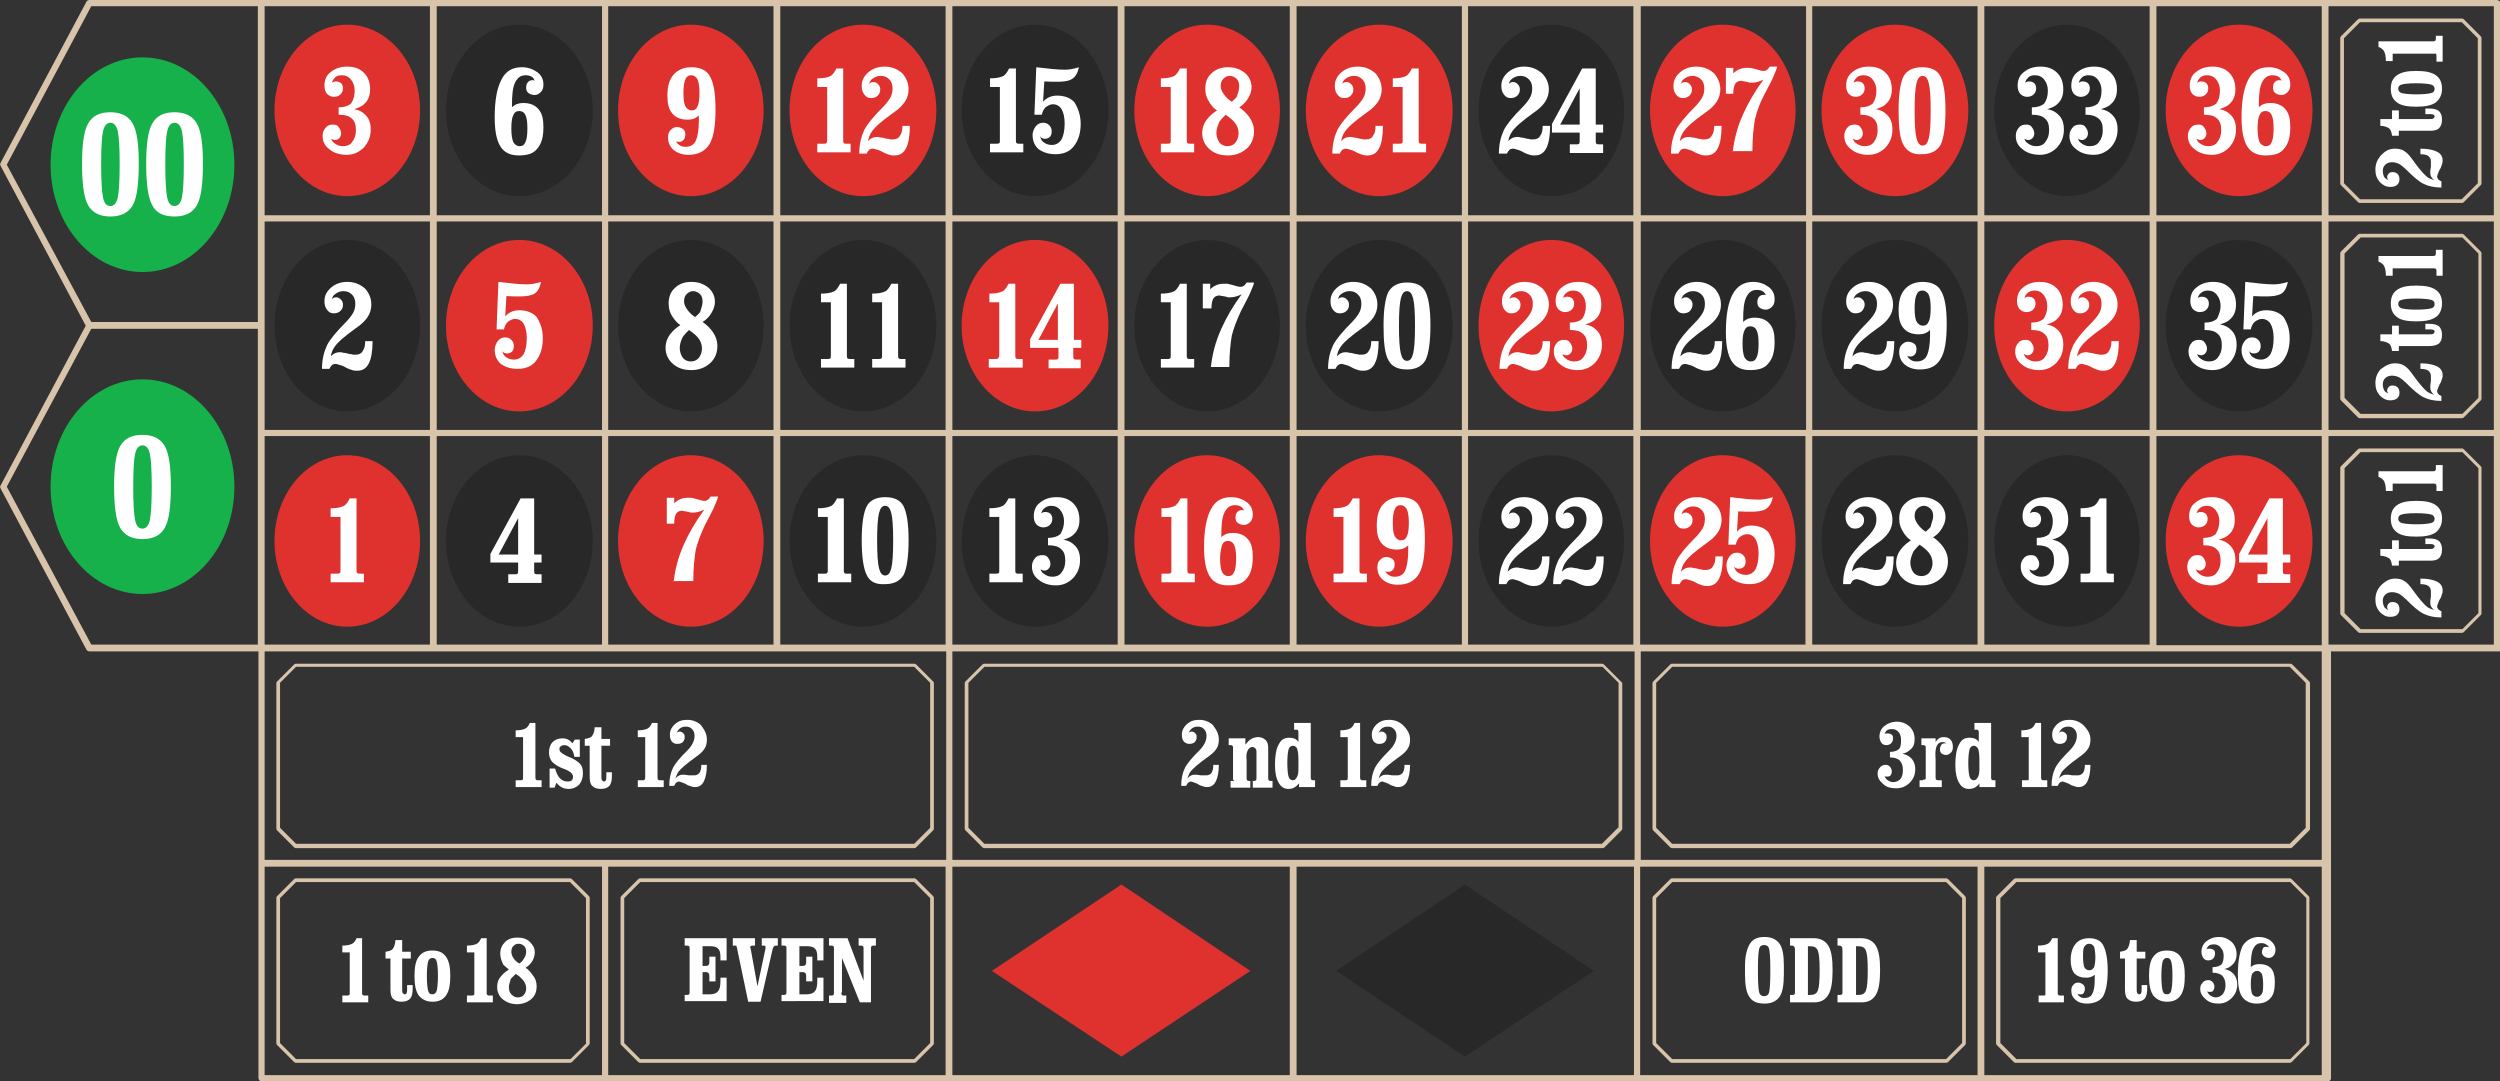 <?xml version="1.0" encoding="utf-8"?>
<!-- Generator: Adobe Illustrator 18.1.0, SVG Export Plug-In . SVG Version: 6.00 Build 0)  -->
<svg version="1.1" id="Layer_1" xmlns="http://www.w3.org/2000/svg" xmlns:xlink="http://www.w3.org/1999/xlink" x="0px" y="0px"
	 viewBox="0 0 405.3 175.3" enable-background="new 0 0 405.3 175.3" xml:space="preserve">
<rect x="0" y="0" width="405.3" height="175.3" fill="#333333" stroke="none"/>
<g>
	<g>
		<g>
			<g>
				<ellipse fill="#DF322F" cx="56.3" cy="17.9" rx="11.8" ry="13.9"/>
				<g>
					<g>
						<path fill="#FFFFFF" d="M57.5,14.7c0-0.7-0.2-1.3-0.6-1.8c-0.4-0.5-0.9-0.7-1.5-0.7c-0.5,0-0.9,0.1-1.2,0.5
							c-0.2,0.2-0.3,0.4-0.4,0.7c0.2-0.1,0.4-0.2,0.6-0.2c0.4,0,0.7,0.1,0.9,0.3c0.2,0.2,0.3,0.5,0.3,0.8c0,0.4-0.1,0.7-0.4,1
							c-0.3,0.3-0.7,0.4-1.1,0.4c-0.4,0-0.8-0.2-1.1-0.5c-0.3-0.4-0.4-0.8-0.4-1.3c0-0.9,0.3-1.7,1-2.2c0.7-0.6,1.6-0.9,2.7-0.9
							c1.1,0,2,0.3,2.7,1c0.7,0.7,1,1.6,1,2.7c0,1-0.3,1.8-1,2.4c-0.4,0.4-1,0.6-1.6,0.8c0.7,0.1,1.3,0.4,1.7,0.8
							c0.7,0.6,1,1.4,1,2.5c0,1.2-0.4,2.1-1.1,2.9c-0.8,0.8-1.7,1.2-2.8,1.2c-1.1,0-2.1-0.3-2.8-0.9c-0.8-0.6-1.1-1.3-1.1-2.2
							c0-0.5,0.2-1,0.5-1.3c0.3-0.4,0.7-0.5,1.2-0.5c0.4,0,0.7,0.1,0.9,0.4c0.2,0.3,0.4,0.6,0.4,1c0,0.3-0.1,0.6-0.3,0.8
							s-0.4,0.3-0.7,0.3c-0.2,0-0.4-0.1-0.6-0.2c0.1,0.3,0.2,0.5,0.5,0.7c0.4,0.3,0.8,0.5,1.4,0.5c0.6,0,1.2-0.2,1.5-0.7
							c0.4-0.5,0.6-1.1,0.6-1.9c0-0.9-0.2-1.5-0.7-1.9c-0.4-0.4-1.1-0.6-2-0.6h-0.1v-1.2h0c0.9,0,1.5-0.2,2-0.6
							C57.3,16.2,57.5,15.6,57.5,14.7z"/>
					</g>
				</g>
			</g>
			<g>
				<ellipse fill="#282828" cx="84.2" cy="17.9" rx="11.9" ry="13.9"/>
				<g>
					<g>
						<path fill="#FFFFFF" d="M84.6,10.9c1,0,1.8,0.3,2.5,0.8c0.7,0.5,1,1.2,1,2c0,0.5-0.1,0.9-0.4,1.2c-0.3,0.3-0.6,0.5-1,0.5
							c-0.4,0-0.7-0.1-1-0.3c-0.3-0.2-0.4-0.5-0.4-0.9c0-0.4,0.1-0.7,0.3-0.9c0.2-0.2,0.4-0.3,0.7-0.3c0.2,0,0.3,0,0.4,0.1
							c-0.1-0.2-0.2-0.4-0.3-0.5c-0.3-0.3-0.7-0.4-1.2-0.4c-0.8,0-1.3,0.4-1.7,1.2c-0.4,0.8-0.5,2.1-0.5,3.8l0,0.2
							c0.5-0.5,1.1-0.7,1.8-0.7c1.1,0,1.9,0.3,2.5,1c0.6,0.7,0.8,1.6,0.8,2.9c0,1.6-0.3,2.7-1,3.5c-0.6,0.8-1.6,1.1-3,1.1
							c-1.4,0-2.4-0.5-3-1.5c-0.6-1-0.9-2.5-0.9-4.7c0-2.8,0.4-4.8,1.1-6.1C82,11.5,83.1,10.9,84.6,10.9z M82.9,20.8
							c0,1,0.1,1.7,0.3,2.2c0.2,0.4,0.6,0.7,1,0.7c0.5,0,0.8-0.2,1-0.7c0.2-0.4,0.3-1.2,0.3-2.2c0-1-0.1-1.7-0.3-2.1
							c-0.2-0.5-0.6-0.7-1-0.7c-0.5,0-0.8,0.2-1,0.7C83,19.1,82.9,19.8,82.9,20.8z"/>
					</g>
				</g>
			</g>
			<g>
				<ellipse fill="#DF322F" cx="112" cy="17.9" rx="11.8" ry="13.9"/>
				<g>
					<g>
						<path fill="#FFFFFF" d="M111.6,25.1c-1,0-1.8-0.3-2.4-0.8c-0.6-0.5-0.9-1.2-0.9-2c0-0.5,0.1-0.9,0.4-1.2
							c0.3-0.3,0.6-0.5,1-0.5c0.4,0,0.7,0.1,1,0.3c0.3,0.2,0.4,0.5,0.4,0.9c0,0.4-0.1,0.7-0.3,0.9c-0.2,0.2-0.4,0.3-0.7,0.3
							c-0.2,0-0.3,0-0.5-0.1c0.1,0.2,0.2,0.4,0.4,0.5c0.3,0.3,0.7,0.4,1.1,0.4c0.8,0,1.4-0.3,1.7-1c0.3-0.6,0.5-1.8,0.5-3.3v-0.8
							c-0.5,0.5-1.1,0.7-1.8,0.7c-1.1,0-1.9-0.3-2.5-1c-0.6-0.7-0.8-1.6-0.8-2.9c0-1.5,0.3-2.6,1-3.4c0.7-0.8,1.7-1.2,2.9-1.2
							c1.4,0,2.5,0.5,3,1.5c0.6,1,0.9,2.8,0.9,5.3c0,2.7-0.3,4.6-1,5.7C114.3,24.5,113.2,25.1,111.6,25.1z M113.4,15.1
							c0-1-0.1-1.7-0.3-2.2c-0.2-0.4-0.6-0.7-1-0.7c-0.5,0-0.8,0.2-1,0.7c-0.2,0.4-0.3,1.2-0.3,2.2c0,1,0.1,1.7,0.3,2.1
							c0.2,0.4,0.6,0.7,1,0.7c0.5,0,0.8-0.2,1-0.7C113.3,16.8,113.4,16.1,113.4,15.1z"/>
					</g>
				</g>
			</g>
			<g>
				<ellipse fill="#DF322F" cx="139.9" cy="17.9" rx="11.9" ry="13.9"/>
				<g>
					<g>
						<path fill="#FFFFFF" d="M134.1,22.8v-8.7h-1.6v-1.4c0.9,0,1.6-0.1,2.2-0.4c0.3-0.2,0.6-0.6,0.9-1.2h1.1v11.6
							c0,0.2,0,0.4,0.1,0.5c0.1,0.1,0.2,0.1,0.5,0.1h0.6v1.4h-2.7h-2.7v-1.4h1c0.2,0,0.4,0,0.5-0.1C134,23.2,134.1,23,134.1,22.8z"
							/>
						<path fill="#FFFFFF" d="M147.3,14.5c0,0.7-0.2,1.4-0.6,2c-0.4,0.6-1,1.2-1.9,1.8c-1.8,1.3-3,2.3-3.5,3.1
							c-0.3,0.4-0.5,1-0.6,1.6c0-0.1,0.1-0.2,0.1-0.2c0.4-0.4,0.8-0.6,1.4-0.6c0.1,0,0.3,0,0.6,0.1c0.3,0,0.6,0.1,1,0.2
							c0.1,0,0.3,0,0.5,0.1c0.2,0,0.3,0,0.5,0c0.5,0,0.9-0.2,1.1-0.6c0.3-0.4,0.4-0.9,0.4-1.6h1.2c0,1.6-0.2,2.8-0.6,3.6
							c-0.4,0.8-1,1.2-1.9,1.2c-0.2,0-0.5,0-0.8-0.1c-0.3-0.1-0.6-0.2-0.8-0.3c-0.4-0.2-0.7-0.4-1.1-0.5c-0.4-0.1-0.6-0.2-0.8-0.2
							c-0.2,0-0.5,0.1-0.6,0.2c-0.2,0.2-0.3,0.4-0.4,0.6h-0.6h-0.6c0-1.5,0.3-2.7,0.8-3.8c0.5-1,1.6-2.3,3-3.7
							c0.5-0.5,0.9-1,1.2-1.5c0.3-0.5,0.4-1,0.4-1.6c0-0.6-0.2-1.1-0.5-1.4c-0.4-0.4-0.8-0.6-1.4-0.6c-0.6,0-1,0.2-1.4,0.5
							c-0.3,0.2-0.4,0.5-0.5,0.8c0.2-0.2,0.4-0.3,0.7-0.3c0.3,0,0.5,0.1,0.8,0.4c0.2,0.2,0.3,0.5,0.3,0.8c0,0.4-0.1,0.7-0.4,1
							c-0.3,0.3-0.7,0.4-1.1,0.4c-0.5,0-0.8-0.2-1.1-0.6c-0.3-0.4-0.4-0.8-0.4-1.4c0-0.9,0.4-1.6,1.1-2.2c0.7-0.6,1.6-0.9,2.6-0.9
							c1.2,0,2.1,0.4,2.9,1.1C146.9,12.6,147.3,13.5,147.3,14.5z"/>
					</g>
				</g>
			</g>
			<g>
				<ellipse fill="#282828" cx="167.8" cy="17.9" rx="11.9" ry="13.9"/>
				<g>
					<g>
						<path fill="#FFFFFF" d="M162.1,22.8v-8.7h-1.6v-1.4c0.9,0,1.6-0.1,2.2-0.4c0.3-0.2,0.6-0.6,0.9-1.2h1.1v11.6
							c0,0.2,0,0.4,0.1,0.5c0.1,0.1,0.3,0.1,0.5,0.1h0.6v1.4h-2.7h-2.7v-1.4h1c0.2,0,0.4,0,0.5-0.1C162.1,23.2,162.1,23,162.1,22.8z
							"/>
						<path fill="#FFFFFF" d="M175.2,20.1c0,1.5-0.4,2.7-1.1,3.6c-0.7,0.9-1.7,1.3-3,1.3c-1.1,0-2-0.3-2.7-0.8c-0.6-0.5-1-1.3-1-2.3
							c0-0.5,0.2-1,0.5-1.4c0.3-0.4,0.7-0.6,1.2-0.6c0.4,0,0.7,0.1,1,0.4c0.3,0.3,0.4,0.6,0.4,1c0,0.4-0.1,0.7-0.3,0.9
							c-0.2,0.2-0.5,0.3-0.8,0.3c-0.3,0-0.6-0.1-0.8-0.4c0.1,0.3,0.2,0.6,0.5,0.9c0.4,0.3,0.8,0.5,1.4,0.5c0.7,0,1.2-0.3,1.6-0.9
							c0.3-0.6,0.5-1.4,0.5-2.6c0-1-0.2-1.8-0.5-2.3c-0.3-0.5-0.8-0.8-1.4-0.8c-0.4,0-0.8,0.2-1.2,0.5c-0.3,0.3-0.5,0.7-0.6,1.2
							h-1.2l0.3-7.7c1.8,0.2,3.3,0.4,4.6,0.4c0.6,0,1.4-0.1,2.3-0.4c-0.2,1.1-0.7,1.8-1.5,2.1c-0.8,0.3-2.2,0.3-4.1,0.2l-0.2,3.3
							c0.6-0.7,1.4-1,2.3-1c1.2,0,2.2,0.4,2.8,1.1C174.8,17.6,175.2,18.7,175.2,20.1z"/>
					</g>
				</g>
			</g>
			<g>
				<ellipse fill="#DF322F" cx="195.7" cy="17.9" rx="11.8" ry="13.9"/>
				<g>
					<g>
						<path fill="#FFFFFF" d="M189.8,22.8v-8.7h-1.6v-1.4c0.9,0,1.6-0.1,2.2-0.4c0.3-0.2,0.6-0.6,0.9-1.2h1.1v11.6
							c0,0.2,0,0.4,0.1,0.5c0.1,0.1,0.3,0.1,0.5,0.1h0.6v1.4h-2.7h-2.7v-1.4h1c0.2,0,0.4,0,0.5-0.1C189.8,23.2,189.8,23,189.8,22.8z
							"/>
						<path fill="#FFFFFF" d="M195.4,14.4c0-1,0.3-1.9,1-2.5c0.7-0.7,1.6-1,2.7-1c1.1,0,1.9,0.3,2.7,0.9c0.7,0.6,1.1,1.4,1.1,2.3
							c0,0.8-0.3,1.5-0.8,2.2c-0.3,0.4-0.7,0.8-1.2,1.1c0.6,0.4,1.1,0.9,1.5,1.4c0.6,0.8,0.9,1.6,0.9,2.5c0,1.1-0.4,2.1-1.2,2.8
							c-0.8,0.7-1.8,1.1-3,1.1c-1.2,0-2.2-0.3-3-1c-0.8-0.7-1.2-1.6-1.2-2.6c0-0.9,0.3-1.7,0.9-2.4c0.4-0.5,0.9-0.9,1.5-1.3
							c-0.5-0.3-0.8-0.7-1.1-1.1C195.6,15.9,195.4,15.2,195.4,14.4z M197.2,21.5c0,0.6,0.2,1.2,0.5,1.6c0.3,0.4,0.8,0.6,1.3,0.6
							c0.5,0,1-0.2,1.3-0.6c0.3-0.4,0.5-0.9,0.5-1.5c0-0.6-0.2-1.2-0.6-1.7c-0.3-0.4-0.9-0.9-1.5-1.3c-0.4,0.4-0.7,0.7-1,1.1
							C197.4,20.4,197.2,21,197.2,21.5z M200.9,14c0-0.5-0.1-0.9-0.4-1.2c-0.3-0.3-0.7-0.5-1.1-0.5c-0.5,0-0.8,0.2-1.1,0.5
							c-0.3,0.3-0.4,0.7-0.4,1.2c0,0.4,0.2,0.9,0.6,1.4c0.3,0.4,0.7,0.8,1.2,1.1c0.3-0.3,0.6-0.5,0.8-0.8
							C200.7,15.1,200.9,14.6,200.9,14z"/>
					</g>
				</g>
			</g>
			<g>
				<ellipse fill="#DF322F" cx="223.6" cy="17.9" rx="11.9" ry="13.9"/>
				<g>
					<g>
						<path fill="#FFFFFF" d="M224,14.5c0,0.7-0.2,1.4-0.6,2c-0.4,0.6-1,1.2-1.9,1.8c-1.8,1.3-3,2.3-3.5,3.1c-0.3,0.4-0.5,1-0.6,1.6
							c0-0.1,0.1-0.2,0.1-0.2c0.4-0.4,0.8-0.6,1.4-0.6c0.1,0,0.3,0,0.6,0.1c0.3,0,0.6,0.1,1,0.2c0.1,0,0.3,0,0.5,0.1
							c0.2,0,0.3,0,0.5,0c0.5,0,0.9-0.2,1.1-0.6c0.3-0.4,0.4-0.9,0.4-1.6h1.2c0,1.6-0.2,2.8-0.6,3.6c-0.4,0.8-1,1.2-1.9,1.2
							c-0.2,0-0.5,0-0.8-0.1c-0.3-0.1-0.6-0.2-0.8-0.3c-0.4-0.2-0.7-0.4-1.1-0.5c-0.4-0.1-0.6-0.2-0.8-0.2c-0.2,0-0.5,0.1-0.6,0.2
							c-0.2,0.2-0.3,0.4-0.4,0.6h-0.6h-0.6c0-1.5,0.3-2.7,0.8-3.8c0.5-1,1.6-2.3,3-3.7c0.5-0.5,0.9-1,1.2-1.5c0.3-0.5,0.4-1,0.4-1.6
							c0-0.6-0.2-1.1-0.5-1.4c-0.4-0.4-0.8-0.6-1.4-0.6c-0.6,0-1,0.2-1.4,0.5c-0.3,0.2-0.4,0.5-0.5,0.8c0.2-0.2,0.4-0.3,0.7-0.3
							c0.3,0,0.5,0.1,0.8,0.4c0.2,0.2,0.3,0.5,0.3,0.8c0,0.4-0.1,0.7-0.4,1c-0.3,0.3-0.7,0.4-1.1,0.4c-0.5,0-0.8-0.2-1.1-0.6
							c-0.3-0.4-0.4-0.8-0.4-1.4c0-0.9,0.4-1.6,1.1-2.2c0.7-0.6,1.6-0.9,2.6-0.9c1.2,0,2.1,0.4,2.9,1.1
							C223.6,12.6,224,13.5,224,14.5z"/>
						<path fill="#FFFFFF" d="M227.4,22.8v-8.7h-1.6v-1.4c0.9,0,1.6-0.1,2.2-0.4c0.3-0.2,0.6-0.6,0.9-1.2h1.1v11.6
							c0,0.2,0,0.4,0.1,0.5c0.1,0.1,0.3,0.1,0.5,0.1h0.6v1.4h-2.7h-2.7v-1.4h1c0.2,0,0.4,0,0.5-0.1C227.4,23.2,227.4,23,227.4,22.8z
							"/>
					</g>
				</g>
			</g>
			<g>
				<ellipse fill="#282828" cx="251.5" cy="17.9" rx="11.8" ry="13.9"/>
				<g>
					<g>
						<path fill="#FFFFFF" d="M251.1,14.5c0,0.7-0.2,1.4-0.6,2c-0.4,0.6-1,1.2-1.9,1.8c-1.8,1.3-3,2.3-3.5,3.1
							c-0.3,0.4-0.5,1-0.6,1.6c0-0.1,0.1-0.2,0.1-0.2c0.4-0.4,0.8-0.6,1.4-0.6c0.1,0,0.3,0,0.6,0.1c0.3,0,0.6,0.1,1,0.2
							c0.1,0,0.3,0,0.5,0.1c0.2,0,0.3,0,0.5,0c0.5,0,0.9-0.2,1.1-0.6c0.3-0.4,0.4-0.9,0.4-1.6h1.2c0,1.6-0.2,2.8-0.6,3.6
							c-0.4,0.8-1,1.2-1.9,1.2c-0.2,0-0.5,0-0.8-0.1c-0.3-0.1-0.6-0.2-0.8-0.3c-0.4-0.2-0.7-0.4-1.1-0.5c-0.4-0.1-0.6-0.2-0.8-0.2
							c-0.2,0-0.5,0.1-0.6,0.2c-0.2,0.2-0.3,0.4-0.4,0.6h-0.6H243c0-1.5,0.3-2.7,0.8-3.8c0.5-1,1.6-2.3,3-3.7c0.5-0.5,0.9-1,1.2-1.5
							c0.3-0.5,0.4-1,0.4-1.6c0-0.6-0.2-1.1-0.5-1.4c-0.4-0.4-0.8-0.6-1.4-0.6c-0.6,0-1,0.2-1.4,0.5c-0.3,0.2-0.4,0.5-0.5,0.8
							c0.2-0.2,0.4-0.3,0.7-0.3c0.3,0,0.5,0.1,0.8,0.4c0.2,0.2,0.3,0.5,0.3,0.8c0,0.4-0.1,0.7-0.4,1c-0.3,0.3-0.7,0.4-1.1,0.4
							c-0.5,0-0.8-0.2-1.1-0.6c-0.3-0.4-0.4-0.8-0.4-1.4c0-0.9,0.4-1.6,1.1-2.2c0.7-0.6,1.6-0.9,2.6-0.9c1.2,0,2.1,0.4,2.9,1.1
							C250.7,12.6,251.1,13.5,251.1,14.5z"/>
						<path fill="#FFFFFF" d="M251.6,21.5v-0.7v-0.7l4.9-9h1.1h1.1v9.1h1.2v1.3h-1.2v1.2c0,0.3,0,0.5,0.1,0.6
							c0.1,0.1,0.3,0.1,0.6,0.1h0.5v1.4h-2.7h-2.7v-1.4h1.1c0.2,0,0.3,0,0.4-0.1c0.1-0.1,0.1-0.3,0.1-0.5v-1.3H251.6z M256.1,20.2
							v-5.9l-3.1,5.8l-0.1,0.1H256.1z"/>
					</g>
				</g>
			</g>
			<g>
				<ellipse fill="#DF322F" cx="279.3" cy="17.9" rx="11.8" ry="13.9"/>
				<g>
					<g>
						<path fill="#FFFFFF" d="M278.9,14.5c0,0.7-0.2,1.4-0.6,2c-0.4,0.6-1,1.2-1.9,1.8c-1.8,1.3-3,2.3-3.5,3.1
							c-0.3,0.4-0.5,1-0.6,1.6c0-0.1,0.1-0.2,0.1-0.2c0.4-0.4,0.8-0.6,1.4-0.6c0.1,0,0.3,0,0.6,0.1c0.3,0,0.6,0.1,1,0.2
							c0.1,0,0.3,0,0.5,0.1c0.2,0,0.3,0,0.5,0c0.5,0,0.9-0.2,1.1-0.6c0.3-0.4,0.4-0.9,0.4-1.6h1.2c0,1.6-0.2,2.8-0.6,3.6
							c-0.4,0.8-1,1.2-1.9,1.2c-0.2,0-0.5,0-0.8-0.1c-0.3-0.1-0.6-0.2-0.8-0.3c-0.4-0.2-0.7-0.4-1.1-0.5c-0.4-0.1-0.6-0.2-0.8-0.2
							c-0.2,0-0.5,0.1-0.6,0.2c-0.2,0.2-0.3,0.4-0.4,0.6h-0.6h-0.6c0-1.5,0.3-2.7,0.8-3.8c0.5-1,1.6-2.3,3-3.7
							c0.5-0.5,0.9-1,1.2-1.5c0.3-0.5,0.4-1,0.4-1.6c0-0.6-0.2-1.1-0.5-1.4s-0.8-0.6-1.4-0.6c-0.6,0-1,0.2-1.4,0.5
							c-0.3,0.2-0.4,0.5-0.5,0.8c0.2-0.2,0.4-0.3,0.7-0.3c0.3,0,0.5,0.1,0.8,0.4c0.2,0.2,0.3,0.5,0.3,0.8c0,0.4-0.1,0.7-0.4,1
							c-0.3,0.3-0.7,0.4-1.1,0.4c-0.5,0-0.8-0.2-1.1-0.6c-0.3-0.4-0.4-0.8-0.4-1.4c0-0.9,0.4-1.6,1.1-2.2c0.7-0.6,1.6-0.9,2.6-0.9
							c1.2,0,2.1,0.4,2.9,1.1C278.5,12.6,278.9,13.5,278.9,14.5z"/>
						<path fill="#FFFFFF" d="M280.9,24.8c0.2-2,0.7-4.1,1.7-6.3c0.8-1.8,1.9-3.7,3.3-5.6c-0.6,0.3-1.2,0.5-1.8,0.5
							c-0.1,0-0.2,0-0.3,0c-0.1,0-0.3,0-0.4-0.1c-0.7-0.1-1.1-0.2-1.1-0.2c-0.5,0-0.8,0.2-1,0.5c-0.2,0.4-0.3,0.9-0.3,1.6h-1.2v-4.2
							h1.2v0.9c0.6-0.6,1.3-0.9,2.2-0.9c0.1,0,0.3,0,0.5,0c0.2,0,0.4,0.1,0.5,0.1c0.4,0.1,0.8,0.2,1.1,0.3c0.3,0.1,0.6,0.1,0.7,0.1
							c0.2,0,0.3-0.1,0.5-0.2c0.1-0.1,0.3-0.3,0.4-0.5h0.6h0.6c0,0.2-0.2,0.7-0.5,1.4c-0.3,0.8-0.9,1.8-1.6,3.2
							c-0.8,1.5-1.2,2.8-1.5,4c-0.2,1.2-0.4,2.9-0.4,5.1H280.9z"/>
					</g>
				</g>
			</g>
			<g>
				<ellipse fill="#DF322F" cx="307.2" cy="17.9" rx="11.9" ry="13.9"/>
				<g>
					<g>
						<path fill="#FFFFFF" d="M304.2,14.7c0-0.7-0.2-1.3-0.6-1.8c-0.4-0.5-0.9-0.7-1.5-0.7c-0.5,0-0.9,0.1-1.2,0.5
							c-0.2,0.2-0.3,0.4-0.4,0.7c0.2-0.1,0.4-0.2,0.6-0.2c0.4,0,0.7,0.1,0.9,0.3c0.2,0.2,0.3,0.5,0.3,0.8c0,0.4-0.1,0.7-0.4,1
							c-0.3,0.3-0.7,0.4-1.1,0.4c-0.4,0-0.8-0.2-1.1-0.5c-0.3-0.4-0.4-0.8-0.4-1.3c0-0.9,0.3-1.7,1-2.2c0.7-0.6,1.6-0.9,2.7-0.9
							c1.1,0,2,0.3,2.7,1c0.7,0.7,1,1.6,1,2.7c0,1-0.3,1.8-1,2.4c-0.4,0.4-1,0.6-1.6,0.8c0.7,0.1,1.3,0.4,1.7,0.8
							c0.7,0.6,1,1.4,1,2.5c0,1.2-0.4,2.1-1.1,2.9c-0.8,0.8-1.7,1.2-2.8,1.2c-1.1,0-2.1-0.3-2.8-0.9c-0.8-0.6-1.1-1.3-1.1-2.2
							c0-0.5,0.2-1,0.5-1.3c0.3-0.4,0.7-0.5,1.2-0.5c0.4,0,0.7,0.1,0.9,0.4c0.2,0.3,0.4,0.6,0.4,1c0,0.3-0.1,0.6-0.3,0.8
							c-0.2,0.2-0.4,0.3-0.7,0.3c-0.2,0-0.4-0.1-0.6-0.2c0.1,0.3,0.2,0.5,0.5,0.7c0.4,0.3,0.8,0.5,1.4,0.5c0.6,0,1.2-0.2,1.5-0.7
							c0.4-0.5,0.6-1.1,0.6-1.9c0-0.9-0.2-1.5-0.7-1.9c-0.5-0.4-1.1-0.6-2-0.6h-0.1v-1.2h0c0.9,0,1.5-0.2,2-0.6
							C304,16.2,304.2,15.6,304.2,14.7z"/>
						<path fill="#FFFFFF" d="M308.6,23.5c-0.6-1-0.8-2.9-0.8-5.6c0-2.7,0.3-4.5,0.8-5.5c0.5-1,1.6-1.5,3-1.5c1.5,0,2.5,0.5,3,1.5
							c0.5,1,0.8,2.8,0.8,5.4v0.1c0,2.7-0.3,4.6-0.8,5.6c-0.6,1-1.6,1.5-3,1.5C310.2,25.1,309.2,24.6,308.6,23.5z M312.7,22.4
							c0.2-0.8,0.3-2.3,0.3-4.5c0-2.2-0.1-3.6-0.3-4.4c-0.2-0.8-0.5-1.2-1-1.2c-0.5,0-0.8,0.4-1,1.2c-0.2,0.8-0.3,2.3-0.3,4.4
							c0,2.2,0.1,3.7,0.3,4.5c0.2,0.8,0.5,1.2,1,1.2C312.2,23.6,312.5,23.2,312.7,22.4z"/>
					</g>
				</g>
			</g>
			<g>
				<ellipse fill="#282828" cx="335.1" cy="17.9" rx="11.8" ry="13.9"/>
				<g>
					<g>
						<path fill="#FFFFFF" d="M332,14.7c0-0.7-0.2-1.3-0.6-1.8c-0.4-0.5-0.9-0.7-1.5-0.7c-0.5,0-0.9,0.1-1.2,0.5
							c-0.2,0.2-0.3,0.4-0.4,0.7c0.2-0.1,0.4-0.2,0.6-0.2c0.4,0,0.7,0.1,0.9,0.3c0.2,0.2,0.3,0.5,0.3,0.8c0,0.4-0.1,0.7-0.4,1
							c-0.3,0.3-0.7,0.4-1.1,0.4c-0.4,0-0.8-0.2-1.1-0.5c-0.3-0.4-0.4-0.8-0.4-1.3c0-0.9,0.3-1.7,1-2.2c0.7-0.6,1.6-0.9,2.7-0.9
							c1.1,0,2,0.3,2.7,1c0.7,0.7,1,1.6,1,2.7c0,1-0.3,1.8-1,2.4c-0.4,0.4-1,0.6-1.6,0.8c0.7,0.1,1.3,0.4,1.7,0.8
							c0.7,0.6,1,1.4,1,2.5c0,1.2-0.4,2.1-1.1,2.9c-0.8,0.8-1.7,1.2-2.8,1.2c-1.1,0-2.1-0.3-2.8-0.9c-0.8-0.6-1.1-1.3-1.1-2.2
							c0-0.5,0.2-1,0.5-1.3c0.3-0.4,0.7-0.5,1.2-0.5c0.4,0,0.7,0.1,0.9,0.4c0.2,0.3,0.4,0.6,0.4,1c0,0.3-0.1,0.6-0.3,0.8
							c-0.2,0.2-0.4,0.3-0.7,0.3c-0.2,0-0.4-0.1-0.6-0.2c0.1,0.3,0.2,0.5,0.5,0.7c0.4,0.3,0.8,0.5,1.4,0.5c0.6,0,1.2-0.2,1.5-0.7
							c0.4-0.5,0.6-1.1,0.6-1.9c0-0.9-0.2-1.5-0.7-1.9c-0.4-0.4-1.1-0.6-2-0.6h-0.1v-1.2h0c0.9,0,1.5-0.2,2-0.6
							C331.8,16.2,332,15.6,332,14.7z"/>
						<path fill="#FFFFFF" d="M340.7,14.7c0-0.7-0.2-1.3-0.6-1.8c-0.4-0.5-0.9-0.7-1.5-0.7c-0.5,0-0.9,0.1-1.2,0.5
							c-0.2,0.2-0.3,0.4-0.4,0.7c0.2-0.1,0.4-0.2,0.6-0.2c0.4,0,0.7,0.1,0.9,0.3c0.2,0.2,0.3,0.5,0.3,0.8c0,0.4-0.1,0.7-0.4,1
							c-0.3,0.3-0.7,0.4-1.1,0.4c-0.4,0-0.8-0.2-1.1-0.5c-0.3-0.4-0.4-0.8-0.4-1.3c0-0.9,0.3-1.7,1-2.2c0.7-0.6,1.6-0.9,2.7-0.9
							c1.1,0,2,0.3,2.7,1c0.7,0.7,1,1.6,1,2.7c0,1-0.3,1.8-1,2.4c-0.4,0.4-1,0.6-1.6,0.8c0.7,0.1,1.3,0.4,1.7,0.8
							c0.7,0.6,1,1.4,1,2.5c0,1.2-0.4,2.1-1.1,2.9c-0.8,0.8-1.7,1.2-2.8,1.2c-1.1,0-2.1-0.3-2.8-0.9c-0.8-0.6-1.1-1.3-1.1-2.2
							c0-0.5,0.2-1,0.5-1.3c0.3-0.4,0.7-0.5,1.2-0.5c0.4,0,0.7,0.1,0.9,0.4c0.2,0.3,0.4,0.6,0.4,1c0,0.3-0.1,0.6-0.3,0.8
							c-0.2,0.2-0.4,0.3-0.7,0.3c-0.2,0-0.4-0.1-0.6-0.2c0.1,0.3,0.2,0.5,0.5,0.7c0.4,0.3,0.8,0.5,1.4,0.5c0.6,0,1.2-0.2,1.5-0.7
							c0.4-0.5,0.6-1.1,0.6-1.9c0-0.9-0.2-1.5-0.7-1.9c-0.5-0.4-1.1-0.6-2-0.6h-0.1v-1.2h0c0.9,0,1.5-0.2,2-0.6
							C340.5,16.2,340.7,15.6,340.7,14.7z"/>
					</g>
				</g>
			</g>
			<g>
				<ellipse fill="#DF322F" cx="363" cy="17.9" rx="11.9" ry="13.9"/>
				<g>
					<g>
						<path fill="#FFFFFF" d="M359.9,14.7c0-0.7-0.2-1.3-0.6-1.8c-0.4-0.5-0.9-0.7-1.5-0.7c-0.5,0-0.9,0.1-1.2,0.5
							c-0.2,0.2-0.3,0.4-0.4,0.7c0.2-0.1,0.4-0.2,0.6-0.2c0.4,0,0.7,0.1,0.9,0.3c0.2,0.2,0.3,0.5,0.3,0.8c0,0.4-0.1,0.7-0.4,1
							c-0.3,0.3-0.7,0.4-1.1,0.4c-0.4,0-0.8-0.2-1.1-0.5c-0.3-0.4-0.4-0.8-0.4-1.3c0-0.9,0.3-1.7,1-2.2c0.7-0.6,1.6-0.9,2.7-0.9
							c1.1,0,2,0.3,2.7,1c0.7,0.7,1,1.6,1,2.7c0,1-0.3,1.8-1,2.4c-0.4,0.4-1,0.6-1.6,0.8c0.7,0.1,1.3,0.4,1.7,0.8
							c0.7,0.6,1,1.4,1,2.5c0,1.2-0.4,2.1-1.1,2.9c-0.8,0.8-1.7,1.2-2.8,1.2c-1.1,0-2.1-0.3-2.8-0.9c-0.8-0.6-1.1-1.3-1.1-2.2
							c0-0.5,0.2-1,0.5-1.3c0.3-0.4,0.7-0.5,1.2-0.5c0.4,0,0.7,0.1,0.9,0.4c0.2,0.3,0.4,0.6,0.4,1c0,0.3-0.1,0.6-0.3,0.8
							c-0.2,0.2-0.4,0.3-0.7,0.3c-0.2,0-0.4-0.1-0.6-0.2c0.1,0.3,0.2,0.5,0.5,0.7c0.4,0.3,0.8,0.5,1.4,0.5c0.6,0,1.2-0.2,1.5-0.7
							c0.4-0.5,0.6-1.1,0.6-1.9c0-0.9-0.2-1.5-0.7-1.9c-0.4-0.4-1.1-0.6-2-0.6h-0.1v-1.2h0c0.9,0,1.5-0.2,2-0.6
							C359.7,16.2,359.9,15.6,359.9,14.7z"/>
						<path fill="#FFFFFF" d="M367.8,10.9c1,0,1.8,0.3,2.5,0.8c0.7,0.5,1,1.2,1,2c0,0.5-0.1,0.9-0.4,1.2c-0.3,0.3-0.6,0.5-1,0.5
							c-0.4,0-0.7-0.1-1-0.3c-0.3-0.2-0.4-0.5-0.4-0.9c0-0.4,0.1-0.7,0.3-0.9c0.2-0.2,0.4-0.3,0.7-0.3c0.2,0,0.3,0,0.4,0.1
							c-0.1-0.2-0.2-0.4-0.3-0.5c-0.3-0.3-0.7-0.4-1.2-0.4c-0.8,0-1.3,0.4-1.7,1.2c-0.4,0.8-0.5,2.1-0.5,3.8l0,0.2
							c0.5-0.5,1.1-0.7,1.8-0.7c1.1,0,1.9,0.3,2.5,1c0.6,0.7,0.8,1.6,0.8,2.9c0,1.6-0.3,2.7-1,3.5c-0.6,0.8-1.6,1.1-3,1.1
							c-1.4,0-2.4-0.5-3-1.5c-0.6-1-0.9-2.5-0.9-4.7c0-2.8,0.4-4.8,1.1-6.1C365.2,11.5,366.3,10.9,367.8,10.9z M366,20.8
							c0,1,0.1,1.7,0.3,2.2c0.2,0.4,0.6,0.7,1,0.7c0.5,0,0.8-0.2,1-0.7c0.2-0.4,0.3-1.2,0.3-2.2c0-1-0.1-1.7-0.3-2.1
							c-0.2-0.5-0.6-0.7-1-0.7c-0.5,0-0.8,0.2-1,0.7C366.1,19.1,366,19.8,366,20.8z"/>
					</g>
				</g>
			</g>
			<g>
				<ellipse fill="#282828" cx="56.3" cy="52.8" rx="11.8" ry="13.9"/>
				<g>
					<g>
						<path fill="#FFFFFF" d="M60.2,49.4c0,0.7-0.2,1.4-0.6,2c-0.4,0.6-1,1.2-1.9,1.8c-1.8,1.3-3,2.3-3.5,3.1
							c-0.3,0.4-0.5,1-0.6,1.6c0-0.1,0.1-0.2,0.1-0.2c0.4-0.4,0.8-0.6,1.4-0.6c0.1,0,0.3,0,0.6,0.1c0.3,0,0.6,0.1,1,0.2
							c0.1,0,0.3,0,0.5,0.1c0.2,0,0.3,0,0.5,0c0.5,0,0.9-0.2,1.1-0.6c0.3-0.4,0.4-0.9,0.4-1.6h1.2c0,1.6-0.2,2.8-0.6,3.6
							c-0.4,0.8-1,1.2-1.9,1.2c-0.2,0-0.5,0-0.8-0.1c-0.3-0.1-0.6-0.2-0.8-0.3c-0.4-0.2-0.7-0.4-1.1-0.5c-0.4-0.1-0.6-0.2-0.8-0.2
							c-0.2,0-0.5,0.1-0.6,0.2c-0.2,0.2-0.3,0.4-0.4,0.6h-0.6h-0.6c0-1.5,0.3-2.7,0.8-3.8c0.5-1,1.6-2.3,3-3.7
							c0.5-0.5,0.9-1,1.2-1.5c0.3-0.5,0.4-1,0.4-1.6c0-0.6-0.2-1.1-0.5-1.4c-0.4-0.4-0.8-0.6-1.4-0.6c-0.6,0-1,0.2-1.4,0.5
							c-0.3,0.2-0.4,0.5-0.5,0.8c0.2-0.2,0.4-0.3,0.7-0.3c0.3,0,0.5,0.1,0.8,0.4c0.2,0.2,0.3,0.5,0.3,0.8c0,0.4-0.1,0.7-0.4,1
							c-0.3,0.3-0.7,0.4-1.1,0.4c-0.5,0-0.8-0.2-1.1-0.6c-0.3-0.4-0.4-0.8-0.4-1.4c0-0.9,0.4-1.6,1.1-2.2c0.7-0.6,1.6-0.9,2.6-0.9
							c1.2,0,2.1,0.4,2.9,1.1C59.8,47.5,60.2,48.3,60.2,49.4z"/>
					</g>
				</g>
			</g>
			<g>
				<ellipse fill="#DF322F" cx="84.2" cy="52.8" rx="11.9" ry="13.9"/>
				<g>
					<g>
						<path fill="#FFFFFF" d="M88,54.9c0,1.5-0.4,2.7-1.1,3.6c-0.7,0.9-1.7,1.3-3,1.3c-1.1,0-2-0.3-2.7-0.8c-0.6-0.5-1-1.3-1-2.3
							c0-0.5,0.2-1,0.5-1.4c0.3-0.4,0.7-0.6,1.2-0.6c0.4,0,0.7,0.1,1,0.4c0.3,0.3,0.4,0.6,0.4,1c0,0.4-0.1,0.7-0.3,0.9
							c-0.2,0.2-0.5,0.3-0.8,0.3c-0.3,0-0.6-0.1-0.8-0.4c0.1,0.3,0.2,0.6,0.5,0.9c0.4,0.3,0.8,0.5,1.4,0.5c0.7,0,1.2-0.3,1.6-0.9
							c0.3-0.6,0.5-1.4,0.5-2.6c0-1-0.2-1.8-0.5-2.3c-0.3-0.5-0.8-0.8-1.4-0.8c-0.4,0-0.8,0.2-1.2,0.5c-0.3,0.3-0.5,0.7-0.6,1.2
							h-1.2l0.3-7.7c1.8,0.2,3.3,0.4,4.6,0.4c0.6,0,1.4-0.1,2.3-0.4c-0.2,1.1-0.7,1.9-1.5,2.1c-0.8,0.3-2.2,0.3-4.1,0.2l-0.2,3.3
							c0.6-0.7,1.4-1,2.3-1c1.2,0,2.2,0.4,2.8,1.1C87.7,52.5,88,53.5,88,54.9z"/>
					</g>
				</g>
			</g>
			<g>
				<ellipse fill="#282828" cx="112" cy="52.8" rx="11.8" ry="13.9"/>
				<g>
					<g>
						<path fill="#FFFFFF" d="M108.4,49.2c0-1,0.3-1.9,1-2.5c0.7-0.7,1.6-1,2.7-1c1.1,0,1.9,0.3,2.7,0.9c0.7,0.6,1.1,1.4,1.1,2.3
							c0,0.8-0.3,1.5-0.8,2.2c-0.3,0.4-0.7,0.8-1.2,1.1c0.6,0.4,1.1,0.9,1.5,1.4c0.6,0.8,0.9,1.6,0.9,2.5c0,1.1-0.4,2.1-1.2,2.8
							c-0.8,0.7-1.8,1.1-3,1.1c-1.2,0-2.2-0.3-3-1c-0.8-0.7-1.2-1.6-1.2-2.6c0-0.9,0.3-1.7,0.9-2.4c0.4-0.5,0.9-0.9,1.5-1.3
							c-0.5-0.3-0.8-0.7-1.1-1.1C108.6,50.8,108.4,50,108.4,49.2z M110.2,56.4c0,0.6,0.2,1.2,0.5,1.6c0.3,0.4,0.8,0.6,1.3,0.6
							c0.5,0,1-0.2,1.3-0.6c0.3-0.4,0.5-0.9,0.5-1.5c0-0.6-0.2-1.2-0.6-1.7c-0.3-0.4-0.9-0.9-1.5-1.3c-0.4,0.4-0.7,0.7-1,1.1
							C110.4,55.2,110.2,55.8,110.2,56.4z M113.9,48.9c0-0.5-0.1-0.9-0.4-1.2c-0.3-0.3-0.7-0.5-1.1-0.5c-0.5,0-0.8,0.2-1.1,0.5
							c-0.3,0.3-0.4,0.7-0.4,1.2c0,0.4,0.2,0.9,0.6,1.4c0.3,0.4,0.7,0.8,1.2,1.1c0.3-0.3,0.6-0.5,0.8-0.8
							C113.7,50,113.9,49.4,113.9,48.9z"/>
					</g>
				</g>
			</g>
			<g>
				<ellipse fill="#282828" cx="139.9" cy="52.8" rx="11.9" ry="13.9"/>
				<g>
					<g>
						<path fill="#FFFFFF" d="M134.7,57.6V49h-1.6v-1.4c0.9,0,1.6-0.1,2.2-0.4c0.3-0.2,0.6-0.6,0.9-1.2h1.1v11.6
							c0,0.2,0,0.4,0.1,0.5c0.1,0.1,0.3,0.1,0.5,0.1h0.6v1.4h-2.7h-2.7v-1.4h1c0.2,0,0.4,0,0.5-0.1C134.7,58,134.7,57.8,134.7,57.6z
							"/>
						<path fill="#FFFFFF" d="M143,57.6V49h-1.6v-1.4c0.9,0,1.6-0.1,2.2-0.4c0.3-0.2,0.6-0.6,0.9-1.2h1.1v11.6c0,0.2,0,0.4,0.1,0.5
							c0.1,0.1,0.3,0.1,0.5,0.1h0.6v1.4h-2.7h-2.7v-1.4h1c0.2,0,0.4,0,0.5-0.1C143,58,143,57.8,143,57.6z"/>
					</g>
				</g>
			</g>
			<g>
				<ellipse fill="#DF322F" cx="167.8" cy="52.8" rx="11.9" ry="13.9"/>
				<g>
					<g>
						<path fill="#FFFFFF" d="M162,57.6V49h-1.6v-1.4c0.9,0,1.6-0.1,2.2-0.4c0.3-0.2,0.6-0.6,0.9-1.2h1.1v11.6c0,0.2,0,0.4,0.1,0.5
							c0.1,0.1,0.3,0.1,0.5,0.1h0.6v1.4H163h-2.7v-1.4h1c0.2,0,0.4,0,0.5-0.1C161.9,58,162,57.8,162,57.6z"/>
						<path fill="#FFFFFF" d="M167,56.4v-0.7V55l4.9-9h1.1h1.1v9.1h1.2v1.3H174v1.2c0,0.3,0,0.5,0.1,0.6c0.1,0.1,0.3,0.1,0.6,0.1
							h0.5v1.4h-2.7H170v-1.4h1.1c0.2,0,0.3,0,0.4-0.1c0.1-0.1,0.1-0.3,0.1-0.5v-1.3H167z M171.5,55.1v-5.9l-3.1,5.8l-0.1,0.1H171.5
							z"/>
					</g>
				</g>
			</g>
			<g>
				<ellipse fill="#282828" cx="195.7" cy="52.8" rx="11.8" ry="13.9"/>
				<g>
					<g>
						<path fill="#FFFFFF" d="M189.8,57.6V49h-1.6v-1.4c0.9,0,1.6-0.1,2.2-0.4c0.3-0.2,0.6-0.6,0.9-1.2h1.1v11.6
							c0,0.2,0,0.4,0.1,0.5c0.1,0.1,0.3,0.1,0.5,0.1h0.6v1.4h-2.7h-2.7v-1.4h1c0.2,0,0.4,0,0.5-0.1C189.8,58,189.8,57.8,189.8,57.6z
							"/>
						<path fill="#FFFFFF" d="M196.3,59.6c0.2-2,0.7-4.1,1.7-6.3c0.8-1.8,1.9-3.7,3.3-5.6c-0.6,0.3-1.2,0.5-1.8,0.5
							c-0.1,0-0.2,0-0.3,0c-0.1,0-0.3,0-0.4-0.1c-0.7-0.1-1.1-0.2-1.1-0.2c-0.5,0-0.8,0.2-1,0.5c-0.2,0.4-0.3,0.9-0.3,1.6H195V46
							h1.2v0.9c0.6-0.6,1.3-0.9,2.2-0.9c0.1,0,0.3,0,0.5,0c0.2,0,0.4,0.1,0.5,0.1c0.4,0.1,0.8,0.2,1.1,0.3c0.3,0.1,0.6,0.1,0.7,0.1
							c0.2,0,0.3-0.1,0.5-0.2c0.1-0.1,0.3-0.3,0.4-0.5h0.6h0.6c0,0.2-0.2,0.7-0.5,1.4c-0.3,0.8-0.9,1.8-1.6,3.2
							c-0.7,1.5-1.2,2.8-1.5,4c-0.2,1.2-0.4,2.9-0.4,5.1H196.3z"/>
					</g>
				</g>
			</g>
			<g>
				<ellipse fill="#282828" cx="223.6" cy="52.8" rx="11.9" ry="13.9"/>
				<g>
					<g>
						<path fill="#FFFFFF" d="M223.3,49.4c0,0.7-0.2,1.4-0.6,2c-0.4,0.6-1,1.2-1.9,1.8c-1.8,1.3-3,2.3-3.5,3.1
							c-0.3,0.4-0.5,1-0.6,1.6c0-0.1,0.1-0.2,0.1-0.2c0.4-0.4,0.8-0.6,1.4-0.6c0.1,0,0.3,0,0.6,0.1c0.3,0,0.6,0.1,1,0.2
							c0.1,0,0.3,0,0.5,0.1c0.2,0,0.3,0,0.5,0c0.5,0,0.9-0.2,1.1-0.6c0.3-0.4,0.4-0.9,0.4-1.6h1.2c0,1.6-0.2,2.8-0.6,3.6
							c-0.4,0.8-1,1.2-1.9,1.2c-0.2,0-0.5,0-0.8-0.1c-0.3-0.1-0.6-0.2-0.8-0.3c-0.4-0.2-0.7-0.4-1.1-0.5c-0.4-0.1-0.6-0.2-0.8-0.2
							c-0.2,0-0.5,0.1-0.6,0.2c-0.2,0.2-0.3,0.4-0.4,0.6h-0.6h-0.6c0-1.5,0.3-2.7,0.8-3.8c0.5-1,1.6-2.3,3-3.7
							c0.5-0.5,0.9-1,1.2-1.5c0.3-0.5,0.4-1,0.4-1.6c0-0.6-0.2-1.1-0.5-1.4c-0.4-0.4-0.8-0.6-1.4-0.6c-0.6,0-1,0.2-1.4,0.5
							c-0.3,0.2-0.4,0.5-0.5,0.8c0.2-0.2,0.4-0.3,0.7-0.3c0.3,0,0.5,0.1,0.8,0.4c0.2,0.2,0.3,0.5,0.3,0.8c0,0.4-0.1,0.7-0.4,1
							c-0.3,0.3-0.7,0.4-1.1,0.4c-0.5,0-0.8-0.2-1.1-0.6c-0.3-0.4-0.4-0.8-0.4-1.4c0-0.9,0.4-1.6,1.1-2.2c0.7-0.6,1.6-0.9,2.6-0.9
							c1.2,0,2.1,0.4,2.9,1.1C222.9,47.5,223.3,48.3,223.3,49.4z"/>
						<path fill="#FFFFFF" d="M225.1,58.4c-0.6-1-0.8-2.9-0.8-5.6c0-2.7,0.3-4.5,0.8-5.5c0.6-1,1.6-1.5,3-1.5c1.5,0,2.5,0.5,3,1.5
							c0.5,1,0.8,2.8,0.8,5.4v0.1c0,2.7-0.3,4.6-0.8,5.6c-0.6,1-1.6,1.5-3,1.5C226.6,59.9,225.6,59.4,225.1,58.4z M229.1,57.3
							c0.2-0.8,0.3-2.3,0.3-4.5c0-2.2-0.1-3.6-0.3-4.4c-0.2-0.8-0.5-1.2-1-1.2c-0.5,0-0.8,0.4-1,1.2c-0.2,0.8-0.3,2.3-0.3,4.4
							c0,2.2,0.1,3.7,0.3,4.5c0.2,0.8,0.5,1.2,1,1.2C228.6,58.5,228.9,58.1,229.1,57.3z"/>
					</g>
				</g>
			</g>
			<g>
				<ellipse fill="#DF322F" cx="251.5" cy="52.8" rx="11.8" ry="13.9"/>
				<g>
					<g>
						<path fill="#FFFFFF" d="M251.1,49.4c0,0.7-0.2,1.4-0.6,2c-0.4,0.6-1,1.2-1.9,1.8c-1.8,1.3-3,2.3-3.5,3.1
							c-0.3,0.4-0.5,1-0.6,1.6c0-0.1,0.1-0.2,0.1-0.2c0.4-0.4,0.8-0.6,1.4-0.6c0.1,0,0.3,0,0.6,0.1c0.3,0,0.6,0.1,1,0.2
							c0.1,0,0.3,0,0.5,0.1c0.2,0,0.3,0,0.5,0c0.5,0,0.9-0.2,1.1-0.6c0.3-0.4,0.4-0.9,0.4-1.6h1.2c0,1.6-0.2,2.8-0.6,3.6
							c-0.4,0.8-1,1.2-1.9,1.2c-0.2,0-0.5,0-0.8-0.1c-0.3-0.1-0.6-0.2-0.8-0.3c-0.4-0.2-0.7-0.4-1.1-0.5c-0.4-0.1-0.6-0.2-0.8-0.2
							c-0.2,0-0.5,0.1-0.6,0.2c-0.2,0.2-0.3,0.4-0.4,0.6h-0.6h-0.6c0-1.5,0.3-2.7,0.8-3.8c0.5-1,1.6-2.3,3-3.7
							c0.5-0.5,0.9-1,1.2-1.5c0.3-0.5,0.4-1,0.4-1.6c0-0.6-0.2-1.1-0.5-1.4c-0.4-0.4-0.8-0.6-1.4-0.6c-0.6,0-1,0.2-1.4,0.5
							c-0.3,0.2-0.4,0.5-0.5,0.8c0.2-0.2,0.4-0.3,0.7-0.3c0.3,0,0.5,0.1,0.8,0.4c0.2,0.2,0.3,0.5,0.3,0.8c0,0.4-0.1,0.7-0.4,1
							c-0.3,0.3-0.7,0.4-1.1,0.4c-0.5,0-0.8-0.2-1.1-0.6c-0.3-0.4-0.4-0.8-0.4-1.4c0-0.9,0.4-1.6,1.1-2.2c0.7-0.6,1.6-0.9,2.6-0.9
							c1.2,0,2.1,0.4,2.9,1.1C250.7,47.5,251.1,48.3,251.1,49.4z"/>
						<path fill="#FFFFFF" d="M257.1,49.6c0-0.7-0.2-1.3-0.6-1.8c-0.4-0.5-0.9-0.7-1.5-0.7c-0.5,0-0.9,0.2-1.2,0.5
							c-0.2,0.2-0.3,0.4-0.4,0.7c0.2-0.1,0.4-0.2,0.6-0.2c0.4,0,0.7,0.1,0.9,0.3c0.2,0.2,0.3,0.5,0.3,0.8c0,0.4-0.1,0.7-0.4,1
							c-0.3,0.3-0.7,0.4-1.1,0.4c-0.4,0-0.8-0.2-1.1-0.5c-0.3-0.4-0.4-0.8-0.4-1.3c0-0.9,0.3-1.7,1-2.2c0.7-0.6,1.6-0.9,2.7-0.9
							c1.1,0,2,0.3,2.7,1c0.7,0.7,1,1.6,1,2.7c0,1-0.3,1.8-1,2.4c-0.4,0.4-1,0.6-1.6,0.8c0.7,0.1,1.3,0.4,1.7,0.8
							c0.7,0.6,1,1.4,1,2.5c0,1.2-0.4,2.1-1.1,2.9c-0.8,0.8-1.7,1.2-2.8,1.2c-1.1,0-2.1-0.3-2.8-0.9c-0.8-0.6-1.1-1.3-1.1-2.2
							c0-0.5,0.2-1,0.5-1.3c0.3-0.4,0.7-0.5,1.2-0.5c0.4,0,0.7,0.1,0.9,0.4c0.2,0.3,0.4,0.6,0.4,1c0,0.3-0.1,0.6-0.3,0.8
							c-0.2,0.2-0.4,0.3-0.7,0.3c-0.2,0-0.4-0.1-0.6-0.2c0.1,0.3,0.2,0.5,0.5,0.7c0.4,0.3,0.8,0.5,1.4,0.5c0.6,0,1.2-0.2,1.5-0.7
							c0.4-0.5,0.6-1.1,0.6-1.9c0-0.9-0.2-1.5-0.7-1.9c-0.4-0.4-1.1-0.6-2-0.6h-0.1v-1.2h0c0.9,0,1.5-0.2,2-0.6
							C256.9,51.1,257.1,50.4,257.1,49.6z"/>
					</g>
				</g>
			</g>
			<g>
				<ellipse fill="#282828" cx="279.3" cy="52.8" rx="11.8" ry="13.9"/>
				<g>
					<g>
						<path fill="#FFFFFF" d="M279,49.4c0,0.7-0.2,1.4-0.6,2c-0.4,0.6-1,1.2-1.9,1.8c-1.8,1.3-3,2.3-3.5,3.1c-0.3,0.4-0.5,1-0.6,1.6
							c0-0.1,0.1-0.2,0.1-0.2c0.4-0.4,0.8-0.6,1.4-0.6c0.1,0,0.3,0,0.6,0.1c0.3,0,0.6,0.1,1,0.2c0.1,0,0.3,0,0.5,0.1
							c0.2,0,0.3,0,0.5,0c0.5,0,0.9-0.2,1.1-0.6c0.3-0.4,0.4-0.9,0.4-1.6h1.2c0,1.6-0.2,2.8-0.6,3.6c-0.4,0.8-1,1.2-1.9,1.2
							c-0.2,0-0.5,0-0.8-0.1c-0.3-0.1-0.6-0.2-0.8-0.3c-0.4-0.2-0.7-0.4-1.1-0.5c-0.4-0.1-0.6-0.2-0.8-0.2c-0.2,0-0.5,0.1-0.6,0.2
							c-0.2,0.2-0.3,0.4-0.4,0.6h-0.6H271c0-1.5,0.3-2.7,0.8-3.8c0.5-1,1.6-2.3,3-3.7c0.5-0.5,0.9-1,1.2-1.5c0.3-0.5,0.4-1,0.4-1.6
							c0-0.6-0.2-1.1-0.5-1.4c-0.4-0.4-0.8-0.6-1.4-0.6c-0.6,0-1,0.2-1.4,0.5c-0.3,0.2-0.4,0.5-0.5,0.8c0.2-0.2,0.4-0.3,0.7-0.3
							c0.3,0,0.5,0.1,0.8,0.4c0.2,0.2,0.3,0.5,0.3,0.8c0,0.4-0.2,0.7-0.4,1c-0.3,0.3-0.7,0.4-1.1,0.4c-0.5,0-0.8-0.2-1.1-0.6
							c-0.3-0.4-0.4-0.8-0.4-1.4c0-0.9,0.4-1.6,1.1-2.2c0.7-0.6,1.6-0.9,2.6-0.9c1.2,0,2.1,0.4,2.9,1.1
							C278.6,47.5,279,48.3,279,49.4z"/>
						<path fill="#FFFFFF" d="M284.2,45.7c1,0,1.8,0.3,2.5,0.8c0.7,0.5,1,1.2,1,2c0,0.5-0.1,0.9-0.4,1.2c-0.3,0.3-0.6,0.5-1,0.5
							c-0.4,0-0.7-0.1-1-0.3c-0.3-0.2-0.4-0.5-0.4-0.9c0-0.4,0.1-0.7,0.3-0.9c0.2-0.2,0.4-0.3,0.7-0.3c0.2,0,0.3,0,0.4,0.1
							c-0.1-0.2-0.2-0.4-0.3-0.5c-0.3-0.3-0.7-0.4-1.2-0.4c-0.8,0-1.3,0.4-1.7,1.2c-0.4,0.8-0.5,2.1-0.5,3.8l0,0.2
							c0.5-0.5,1.1-0.7,1.8-0.7c1.1,0,1.9,0.3,2.5,1c0.6,0.7,0.8,1.6,0.8,2.9c0,1.6-0.3,2.7-1,3.5c-0.6,0.8-1.6,1.1-3,1.1
							c-1.4,0-2.4-0.5-3-1.5c-0.6-1-0.9-2.5-0.9-4.7c0-2.8,0.4-4.8,1.1-6.1C281.6,46.4,282.7,45.7,284.2,45.7z M282.5,55.7
							c0,1,0.1,1.7,0.3,2.2c0.2,0.4,0.6,0.7,1,0.7c0.5,0,0.8-0.2,1-0.7c0.2-0.4,0.3-1.2,0.3-2.2c0-1-0.1-1.7-0.3-2.1
							c-0.2-0.5-0.6-0.7-1-0.7c-0.5,0-0.8,0.2-1,0.7C282.6,54,282.5,54.7,282.5,55.7z"/>
					</g>
				</g>
			</g>
			<g>
				<ellipse fill="#282828" cx="307.2" cy="52.8" rx="11.9" ry="13.9"/>
				<g>
					<g>
						<path fill="#FFFFFF" d="M306.9,49.4c0,0.7-0.2,1.4-0.6,2c-0.4,0.6-1,1.2-1.9,1.8c-1.8,1.3-3,2.3-3.5,3.1
							c-0.3,0.4-0.5,1-0.6,1.6c0-0.1,0.1-0.2,0.1-0.2c0.4-0.4,0.8-0.6,1.4-0.6c0.1,0,0.3,0,0.6,0.1c0.3,0,0.6,0.1,1,0.2
							c0.1,0,0.3,0,0.5,0.1c0.2,0,0.3,0,0.5,0c0.5,0,0.9-0.2,1.1-0.6c0.3-0.4,0.4-0.9,0.4-1.6h1.2c0,1.6-0.2,2.8-0.6,3.6
							c-0.4,0.8-1,1.2-1.9,1.2c-0.2,0-0.5,0-0.8-0.1c-0.3-0.1-0.6-0.2-0.8-0.3c-0.4-0.2-0.7-0.4-1.1-0.5c-0.4-0.1-0.6-0.2-0.8-0.2
							c-0.2,0-0.5,0.1-0.6,0.2c-0.2,0.2-0.3,0.4-0.4,0.6h-0.6h-0.6c0-1.5,0.3-2.7,0.8-3.8c0.5-1,1.6-2.3,3-3.7
							c0.5-0.5,0.9-1,1.2-1.5c0.3-0.5,0.4-1,0.4-1.6c0-0.6-0.2-1.1-0.5-1.4c-0.4-0.4-0.8-0.6-1.4-0.6c-0.6,0-1,0.2-1.4,0.5
							c-0.3,0.2-0.4,0.5-0.5,0.8c0.2-0.2,0.4-0.3,0.7-0.3c0.3,0,0.5,0.1,0.8,0.4c0.2,0.2,0.3,0.5,0.3,0.8c0,0.4-0.2,0.7-0.4,1
							c-0.3,0.3-0.7,0.4-1.1,0.4c-0.5,0-0.8-0.2-1.1-0.6c-0.3-0.4-0.4-0.8-0.4-1.4c0-0.9,0.4-1.6,1.1-2.2c0.7-0.6,1.6-0.9,2.6-0.9
							c1.2,0,2.1,0.4,2.9,1.1C306.5,47.5,306.9,48.3,306.9,49.4z"/>
						<path fill="#FFFFFF" d="M311.2,59.9c-1,0-1.8-0.3-2.4-0.8c-0.6-0.5-0.9-1.2-0.9-2c0-0.5,0.1-0.9,0.4-1.2
							c0.3-0.3,0.6-0.5,1-0.5c0.4,0,0.7,0.1,1,0.3c0.3,0.2,0.4,0.5,0.4,0.9c0,0.4-0.1,0.7-0.3,0.9c-0.2,0.2-0.4,0.3-0.7,0.3
							c-0.2,0-0.3,0-0.5-0.1c0.1,0.2,0.2,0.4,0.4,0.5c0.3,0.3,0.7,0.4,1.1,0.4c0.8,0,1.4-0.3,1.7-1c0.3-0.6,0.5-1.8,0.5-3.3v-0.8
							c-0.5,0.5-1.1,0.7-1.8,0.7c-1.1,0-1.9-0.3-2.5-1c-0.6-0.7-0.8-1.6-0.8-2.9c0-1.5,0.3-2.6,1-3.4c0.7-0.8,1.7-1.2,2.9-1.2
							c1.4,0,2.5,0.5,3,1.5c0.6,1,0.9,2.8,0.9,5.3c0,2.7-0.3,4.6-1,5.7C313.9,59.4,312.8,59.9,311.2,59.9z M313,50
							c0-1-0.1-1.7-0.3-2.2c-0.2-0.4-0.6-0.7-1-0.7c-0.5,0-0.8,0.2-1,0.7c-0.2,0.4-0.3,1.2-0.3,2.2c0,1,0.1,1.7,0.3,2.1
							c0.2,0.4,0.6,0.7,1,0.7c0.5,0,0.8-0.2,1-0.7C312.9,51.7,313,50.9,313,50z"/>
					</g>
				</g>
			</g>
			<g>
				<ellipse fill="#DF322F" cx="335.1" cy="52.8" rx="11.8" ry="13.9"/>
				<g>
					<g>
						<path fill="#FFFFFF" d="M331.9,49.6c0-0.7-0.2-1.3-0.6-1.8c-0.4-0.5-0.9-0.7-1.5-0.7c-0.5,0-0.9,0.2-1.2,0.5
							c-0.2,0.2-0.3,0.4-0.4,0.7c0.2-0.1,0.4-0.2,0.6-0.2c0.4,0,0.7,0.1,0.9,0.3c0.2,0.2,0.3,0.5,0.3,0.8c0,0.4-0.1,0.7-0.4,1
							c-0.3,0.3-0.7,0.4-1.1,0.4c-0.4,0-0.8-0.2-1.1-0.5c-0.3-0.4-0.4-0.8-0.4-1.3c0-0.9,0.3-1.7,1-2.2c0.7-0.6,1.6-0.9,2.7-0.9
							c1.1,0,2,0.3,2.7,1c0.7,0.7,1,1.6,1,2.7c0,1-0.3,1.8-1,2.4c-0.4,0.4-1,0.6-1.6,0.8c0.7,0.1,1.3,0.4,1.7,0.8
							c0.7,0.6,1,1.4,1,2.5c0,1.2-0.4,2.1-1.1,2.9c-0.8,0.8-1.7,1.2-2.8,1.2c-1.1,0-2.1-0.3-2.8-0.9c-0.8-0.6-1.1-1.3-1.1-2.2
							c0-0.5,0.2-1,0.5-1.3c0.3-0.4,0.7-0.5,1.2-0.5c0.4,0,0.7,0.1,0.9,0.4c0.2,0.3,0.4,0.6,0.4,1c0,0.3-0.1,0.6-0.3,0.8
							c-0.2,0.2-0.4,0.3-0.7,0.3c-0.2,0-0.4-0.1-0.6-0.2c0.1,0.3,0.2,0.5,0.5,0.7c0.4,0.3,0.8,0.5,1.4,0.5c0.6,0,1.2-0.2,1.5-0.7
							c0.4-0.5,0.6-1.1,0.6-1.9c0-0.9-0.2-1.5-0.7-1.9c-0.4-0.4-1.1-0.6-2-0.6h-0.1v-1.2h0c0.9,0,1.5-0.2,2-0.6
							C331.7,51.1,331.9,50.4,331.9,49.6z"/>
						<path fill="#FFFFFF" d="M343.3,49.4c0,0.7-0.2,1.4-0.6,2c-0.4,0.6-1,1.2-1.9,1.8c-1.8,1.3-3,2.3-3.5,3.1
							c-0.3,0.4-0.5,1-0.6,1.6c0-0.1,0.1-0.2,0.1-0.2c0.4-0.4,0.8-0.6,1.4-0.6c0.1,0,0.3,0,0.6,0.1c0.3,0,0.6,0.1,1,0.2
							c0.1,0,0.3,0,0.5,0.1c0.2,0,0.3,0,0.5,0c0.5,0,0.9-0.2,1.1-0.6c0.3-0.4,0.4-0.9,0.4-1.6h1.2c0,1.6-0.2,2.8-0.6,3.6
							c-0.4,0.8-1,1.2-1.9,1.2c-0.2,0-0.5,0-0.8-0.1c-0.3-0.1-0.6-0.2-0.8-0.3c-0.4-0.2-0.7-0.4-1.1-0.5c-0.4-0.1-0.6-0.2-0.8-0.2
							c-0.2,0-0.5,0.1-0.6,0.2c-0.2,0.2-0.3,0.4-0.4,0.6h-0.6h-0.6c0-1.5,0.3-2.7,0.8-3.8c0.5-1,1.6-2.3,3-3.7
							c0.5-0.5,0.9-1,1.2-1.5c0.3-0.5,0.4-1,0.4-1.6c0-0.6-0.2-1.1-0.5-1.4c-0.4-0.4-0.8-0.6-1.4-0.6c-0.6,0-1,0.2-1.4,0.5
							c-0.3,0.2-0.4,0.5-0.5,0.8c0.2-0.2,0.4-0.3,0.7-0.3c0.3,0,0.5,0.1,0.8,0.4c0.2,0.2,0.3,0.5,0.3,0.8c0,0.4-0.1,0.7-0.4,1
							c-0.3,0.3-0.7,0.4-1.1,0.4c-0.5,0-0.8-0.2-1.1-0.6c-0.3-0.4-0.4-0.8-0.4-1.4c0-0.9,0.4-1.6,1.1-2.2c0.7-0.6,1.6-0.9,2.6-0.9
							c1.2,0,2.1,0.4,2.9,1.1C342.9,47.5,343.3,48.3,343.3,49.4z"/>
					</g>
				</g>
			</g>
			<g>
				<ellipse fill="#282828" cx="363" cy="52.8" rx="11.9" ry="13.9"/>
				<g>
					<g>
						<path fill="#FFFFFF" d="M360,49.6c0-0.7-0.2-1.3-0.6-1.8c-0.4-0.5-0.9-0.7-1.5-0.7c-0.5,0-0.9,0.2-1.2,0.5
							c-0.2,0.2-0.3,0.4-0.4,0.7c0.2-0.1,0.4-0.2,0.6-0.2c0.4,0,0.7,0.1,0.9,0.3c0.2,0.2,0.3,0.5,0.3,0.8c0,0.4-0.1,0.7-0.4,1
							c-0.3,0.3-0.7,0.4-1.1,0.4c-0.4,0-0.8-0.2-1.1-0.5c-0.3-0.4-0.4-0.8-0.4-1.3c0-0.9,0.3-1.7,1-2.2c0.7-0.6,1.6-0.9,2.7-0.9
							c1.1,0,2,0.3,2.7,1c0.7,0.7,1,1.6,1,2.7c0,1-0.3,1.8-1,2.4c-0.4,0.4-1,0.6-1.6,0.8c0.7,0.1,1.3,0.4,1.7,0.8
							c0.7,0.6,1,1.4,1,2.5c0,1.2-0.4,2.1-1.1,2.9c-0.8,0.8-1.7,1.2-2.8,1.2c-1.1,0-2.1-0.3-2.8-0.9c-0.8-0.6-1.1-1.3-1.1-2.2
							c0-0.5,0.2-1,0.5-1.3c0.3-0.4,0.7-0.5,1.2-0.5c0.4,0,0.7,0.1,0.9,0.4c0.2,0.3,0.4,0.6,0.4,1c0,0.3-0.1,0.6-0.3,0.8
							c-0.2,0.2-0.4,0.3-0.7,0.3c-0.2,0-0.4-0.1-0.6-0.2c0.1,0.3,0.2,0.5,0.5,0.7c0.4,0.3,0.8,0.5,1.4,0.5c0.6,0,1.2-0.2,1.5-0.7
							c0.4-0.5,0.6-1.1,0.6-1.9c0-0.9-0.2-1.5-0.7-1.9c-0.4-0.4-1.1-0.6-2-0.6h-0.1v-1.2h0c0.9,0,1.5-0.2,2-0.6
							C359.7,51.1,360,50.4,360,49.6z"/>
						<path fill="#FFFFFF" d="M371.2,54.9c0,1.5-0.4,2.7-1.1,3.6c-0.7,0.9-1.7,1.3-3,1.3c-1.1,0-2-0.3-2.7-0.8c-0.6-0.5-1-1.3-1-2.3
							c0-0.5,0.2-1,0.5-1.4c0.3-0.4,0.7-0.6,1.2-0.6c0.4,0,0.7,0.1,1,0.4c0.3,0.3,0.4,0.6,0.4,1c0,0.4-0.1,0.7-0.3,0.9
							c-0.2,0.2-0.5,0.3-0.8,0.3c-0.3,0-0.6-0.1-0.8-0.4c0.1,0.3,0.2,0.6,0.5,0.9c0.4,0.3,0.8,0.5,1.4,0.5c0.7,0,1.2-0.3,1.6-0.9
							c0.3-0.6,0.5-1.4,0.5-2.6c0-1-0.2-1.8-0.5-2.3c-0.3-0.5-0.8-0.8-1.4-0.8c-0.4,0-0.8,0.2-1.2,0.5c-0.3,0.3-0.5,0.7-0.6,1.2
							h-1.2l0.3-7.7c1.8,0.2,3.3,0.4,4.6,0.4c0.6,0,1.4-0.1,2.3-0.4c-0.2,1.1-0.7,1.9-1.5,2.1c-0.8,0.3-2.2,0.3-4.1,0.2l-0.2,3.3
							c0.6-0.7,1.4-1,2.3-1c1.2,0,2.2,0.4,2.8,1.1C370.9,52.5,371.2,53.5,371.2,54.9z"/>
					</g>
				</g>
			</g>
			<g>
				<ellipse fill="#DF322F" cx="56.3" cy="87.7" rx="11.8" ry="13.9"/>
				<g>
					<g>
						<path fill="#FFFFFF" d="M55.2,92.5v-8.7h-1.6v-1.4c0.9,0,1.6-0.1,2.2-0.4c0.3-0.2,0.6-0.6,0.9-1.2h1.1v11.6
							c0,0.2,0,0.4,0.1,0.5c0.1,0.1,0.3,0.1,0.5,0.1H59v1.4h-2.7h-2.7v-1.4h1c0.2,0,0.4,0,0.5-0.1C55.2,92.9,55.2,92.7,55.2,92.5z"
							/>
					</g>
				</g>
			</g>
			<g>
				<ellipse fill="#282828" cx="84.2" cy="87.7" rx="11.9" ry="13.9"/>
				<g>
					<g>
						<path fill="#FFFFFF" d="M79.5,91.2v-0.7v-0.7l4.9-9h1.1h1.1v9.1h1.2v1.3h-1.2v1.2c0,0.3,0,0.5,0.1,0.6
							c0.1,0.1,0.3,0.1,0.6,0.1h0.5v1.4h-2.7h-2.7v-1.4h1.1c0.2,0,0.3,0,0.4-0.1c0.1-0.1,0.1-0.3,0.1-0.5v-1.3H79.5z M84,89.9V84
							l-3.1,5.8l-0.1,0.1H84z"/>
					</g>
				</g>
			</g>
			<g>
				<ellipse fill="#DF322F" cx="112" cy="87.7" rx="11.8" ry="13.9"/>
				<g>
					<g>
						<path fill="#FFFFFF" d="M109.2,94.5c0.2-2,0.7-4.1,1.7-6.3c0.8-1.8,1.9-3.7,3.3-5.6c-0.6,0.3-1.2,0.5-1.8,0.5
							c-0.1,0-0.2,0-0.3,0c-0.1,0-0.3,0-0.4-0.1c-0.7-0.1-1.1-0.2-1.1-0.2c-0.5,0-0.8,0.2-1,0.5c-0.2,0.4-0.3,0.9-0.3,1.6h-1.2v-4.2
							h1.2v0.9c0.6-0.6,1.3-0.9,2.2-0.9c0.1,0,0.3,0,0.5,0c0.2,0,0.4,0.1,0.5,0.1c0.4,0.1,0.8,0.2,1.1,0.3c0.3,0.1,0.6,0.1,0.7,0.1
							c0.2,0,0.3-0.1,0.5-0.2c0.1-0.1,0.3-0.3,0.4-0.5h0.6h0.6c0,0.2-0.2,0.7-0.5,1.4c-0.3,0.8-0.9,1.8-1.6,3.2
							c-0.7,1.5-1.2,2.8-1.5,4c-0.2,1.2-0.4,2.9-0.4,5.1H109.2z"/>
					</g>
				</g>
			</g>
			<g>
				<ellipse fill="#282828" cx="139.9" cy="87.7" rx="11.9" ry="13.9"/>
				<g>
					<g>
						<path fill="#FFFFFF" d="M134.2,92.5v-8.7h-1.6v-1.4c0.9,0,1.6-0.1,2.2-0.4c0.3-0.2,0.6-0.6,0.9-1.2h1.1v11.6
							c0,0.2,0,0.4,0.1,0.5c0.1,0.1,0.2,0.1,0.5,0.1h0.6v1.4h-2.7h-2.7v-1.4h1c0.2,0,0.4,0,0.5-0.1
							C134.1,92.9,134.2,92.7,134.2,92.5z"/>
						<path fill="#FFFFFF" d="M140.5,93.2c-0.5-1-0.8-2.9-0.8-5.6c0-2.7,0.3-4.5,0.8-5.5c0.5-1,1.6-1.5,3-1.5c1.5,0,2.5,0.5,3,1.5
							c0.5,1,0.8,2.8,0.8,5.4v0.1c0,2.7-0.3,4.6-0.8,5.6c-0.6,1-1.6,1.5-3,1.5C142,94.8,141,94.3,140.5,93.2z M144.5,92.1
							c0.2-0.8,0.3-2.3,0.3-4.5c0-2.2-0.1-3.6-0.3-4.4c-0.2-0.8-0.5-1.2-1-1.2c-0.5,0-0.8,0.4-1,1.2c-0.2,0.8-0.3,2.3-0.3,4.4
							c0,2.2,0.1,3.7,0.3,4.5c0.2,0.8,0.5,1.2,1,1.2C144,93.3,144.3,92.9,144.5,92.1z"/>
					</g>
				</g>
			</g>
			<g>
				<ellipse fill="#282828" cx="167.8" cy="87.7" rx="11.9" ry="13.9"/>
				<g>
					<g>
						<path fill="#FFFFFF" d="M162,92.5v-8.7h-1.6v-1.4c0.9,0,1.6-0.1,2.2-0.4c0.3-0.2,0.6-0.6,0.9-1.2h1.1v11.6
							c0,0.2,0,0.4,0.1,0.5c0.1,0.1,0.3,0.1,0.5,0.1h0.6v1.4h-2.7h-2.7v-1.4h1c0.2,0,0.4,0,0.5-0.1C162,92.9,162,92.7,162,92.5z"/>
						<path fill="#FFFFFF" d="M172.5,84.5c0-0.7-0.2-1.3-0.6-1.8c-0.4-0.5-0.9-0.7-1.5-0.7c-0.5,0-0.9,0.2-1.2,0.5
							c-0.2,0.2-0.3,0.4-0.4,0.7c0.2-0.1,0.4-0.2,0.6-0.2c0.4,0,0.7,0.1,0.9,0.3c0.2,0.2,0.3,0.5,0.3,0.8c0,0.4-0.1,0.7-0.4,1
							c-0.3,0.3-0.7,0.4-1.1,0.4c-0.4,0-0.8-0.2-1.1-0.5c-0.3-0.4-0.4-0.8-0.4-1.3c0-0.9,0.3-1.7,1-2.2c0.7-0.6,1.6-0.9,2.7-0.9
							c1.1,0,2,0.3,2.7,1c0.7,0.7,1,1.6,1,2.7c0,1-0.3,1.8-1,2.4c-0.4,0.4-1,0.6-1.6,0.8c0.7,0.1,1.3,0.4,1.7,0.8
							c0.7,0.6,1,1.4,1,2.5c0,1.2-0.4,2.1-1.1,2.9c-0.8,0.8-1.7,1.2-2.8,1.2c-1.1,0-2.1-0.3-2.8-0.9c-0.8-0.6-1.1-1.3-1.1-2.2
							c0-0.5,0.2-1,0.5-1.3c0.3-0.4,0.7-0.5,1.2-0.5c0.4,0,0.7,0.1,0.9,0.4c0.2,0.3,0.4,0.6,0.4,1c0,0.3-0.1,0.6-0.3,0.8
							c-0.2,0.2-0.4,0.3-0.7,0.3c-0.2,0-0.4-0.1-0.6-0.2c0.1,0.3,0.2,0.5,0.5,0.7c0.4,0.3,0.8,0.5,1.4,0.5c0.6,0,1.2-0.2,1.5-0.7
							c0.4-0.5,0.6-1.1,0.6-1.9c0-0.9-0.2-1.5-0.7-1.9c-0.4-0.4-1.1-0.6-2-0.6h-0.1v-1.2h0c0.9,0,1.5-0.2,2-0.6
							C172.3,85.9,172.5,85.3,172.5,84.5z"/>
					</g>
				</g>
			</g>
			<g>
				<ellipse fill="#DF322F" cx="195.7" cy="87.7" rx="11.8" ry="13.9"/>
				<g>
					<g>
						<path fill="#FFFFFF" d="M189.9,92.5v-8.7h-1.6v-1.4c0.9,0,1.6-0.1,2.2-0.4c0.3-0.2,0.6-0.6,0.9-1.2h1.1v11.6
							c0,0.2,0,0.4,0.1,0.5c0.1,0.1,0.3,0.1,0.5,0.1h0.6v1.4H191h-2.7v-1.4h1c0.2,0,0.4,0,0.5-0.1C189.9,92.9,189.9,92.7,189.9,92.5
							z"/>
						<path fill="#FFFFFF" d="M199.6,80.6c1,0,1.8,0.3,2.5,0.8c0.7,0.5,1,1.2,1,2c0,0.5-0.1,0.9-0.4,1.2c-0.3,0.3-0.6,0.5-1,0.5
							c-0.4,0-0.7-0.1-1-0.3c-0.3-0.2-0.4-0.5-0.4-0.9c0-0.4,0.1-0.7,0.3-0.9c0.2-0.2,0.4-0.3,0.7-0.3c0.2,0,0.3,0,0.4,0.1
							c-0.1-0.2-0.2-0.4-0.3-0.5c-0.3-0.3-0.7-0.4-1.2-0.4c-0.8,0-1.3,0.4-1.7,1.2c-0.4,0.8-0.5,2.1-0.5,3.8l0,0.2
							c0.5-0.5,1.1-0.7,1.8-0.7c1.1,0,1.9,0.3,2.5,1c0.6,0.7,0.8,1.6,0.8,2.9c0,1.6-0.3,2.7-1,3.5c-0.6,0.8-1.6,1.1-3,1.1
							c-1.4,0-2.4-0.5-3-1.5c-0.6-1-0.9-2.5-0.9-4.7c0-2.8,0.4-4.8,1.1-6.1C197,81.2,198.1,80.6,199.6,80.6z M197.8,90.5
							c0,1,0.1,1.7,0.3,2.2c0.2,0.4,0.6,0.7,1,0.7c0.5,0,0.8-0.2,1-0.7c0.2-0.4,0.3-1.2,0.3-2.2c0-1-0.1-1.7-0.3-2.1
							c-0.2-0.5-0.6-0.7-1-0.7c-0.5,0-0.8,0.2-1,0.7C198,88.8,197.8,89.6,197.8,90.5z"/>
					</g>
				</g>
			</g>
			<g>
				<ellipse fill="#DF322F" cx="223.6" cy="87.7" rx="11.9" ry="13.9"/>
				<g>
					<g>
						<path fill="#FFFFFF" d="M217.8,92.5v-8.7h-1.6v-1.4c0.9,0,1.6-0.1,2.2-0.4c0.3-0.2,0.6-0.6,0.9-1.2h1.1v11.6
							c0,0.2,0,0.4,0.1,0.5c0.1,0.1,0.2,0.1,0.5,0.1h0.6v1.4h-2.7h-2.7v-1.4h1c0.2,0,0.4,0,0.5-0.1
							C217.8,92.9,217.8,92.7,217.8,92.5z"/>
						<path fill="#FFFFFF" d="M226.6,94.8c-1,0-1.8-0.3-2.4-0.8c-0.6-0.5-0.9-1.2-0.9-2c0-0.5,0.1-0.9,0.4-1.2
							c0.3-0.3,0.6-0.5,1-0.5c0.4,0,0.7,0.1,1,0.3c0.3,0.2,0.4,0.5,0.4,0.9c0,0.4-0.1,0.7-0.3,0.9c-0.2,0.2-0.4,0.3-0.7,0.3
							c-0.2,0-0.3,0-0.5-0.1c0.1,0.2,0.2,0.4,0.4,0.5c0.3,0.3,0.7,0.4,1.1,0.4c0.8,0,1.4-0.3,1.7-1c0.3-0.6,0.5-1.8,0.5-3.3v-0.8
							c-0.5,0.5-1.1,0.7-1.8,0.7c-1.1,0-1.9-0.3-2.5-1c-0.6-0.7-0.8-1.6-0.8-2.9c0-1.5,0.3-2.6,1-3.4c0.7-0.8,1.7-1.2,2.9-1.2
							c1.4,0,2.5,0.5,3,1.5c0.6,1,0.9,2.8,0.9,5.3c0,2.7-0.3,4.6-1,5.7C229.3,94.2,228.2,94.8,226.6,94.8z M228.4,84.8
							c0-1-0.1-1.7-0.3-2.2c-0.2-0.4-0.6-0.7-1-0.7c-0.5,0-0.8,0.2-1,0.7c-0.2,0.4-0.3,1.2-0.3,2.2c0,1,0.1,1.7,0.3,2.1
							c0.2,0.4,0.6,0.7,1,0.7c0.5,0,0.8-0.2,1-0.7C228.3,86.5,228.4,85.8,228.4,84.8z"/>
					</g>
				</g>
			</g>
			<g>
				<ellipse fill="#282828" cx="251.5" cy="87.7" rx="11.8" ry="13.9"/>
				<g>
					<g>
						<path fill="#FFFFFF" d="M251,84.3c0,0.7-0.2,1.4-0.6,2c-0.4,0.6-1,1.2-1.9,1.8c-1.8,1.3-3,2.3-3.5,3.1c-0.3,0.4-0.5,1-0.6,1.6
							c0-0.1,0.1-0.2,0.1-0.2c0.4-0.4,0.8-0.6,1.4-0.6c0.1,0,0.3,0,0.6,0.1c0.3,0,0.6,0.1,1,0.2c0.1,0,0.3,0,0.5,0.1
							c0.2,0,0.3,0,0.5,0c0.5,0,0.9-0.2,1.1-0.6c0.3-0.4,0.4-0.9,0.4-1.6h1.2c0,1.6-0.2,2.8-0.6,3.6c-0.4,0.8-1,1.2-1.9,1.2
							c-0.2,0-0.5,0-0.8-0.1c-0.3-0.1-0.6-0.2-0.8-0.3c-0.4-0.2-0.7-0.4-1.1-0.5c-0.4-0.1-0.6-0.2-0.8-0.2c-0.2,0-0.5,0.1-0.6,0.2
							c-0.2,0.2-0.3,0.4-0.4,0.6h-0.6H243c0-1.5,0.3-2.7,0.8-3.8c0.5-1,1.6-2.3,3-3.7c0.5-0.5,0.9-1,1.2-1.5c0.3-0.5,0.4-1,0.4-1.6
							c0-0.6-0.2-1.1-0.5-1.4c-0.4-0.4-0.8-0.6-1.4-0.6c-0.6,0-1,0.2-1.4,0.5c-0.3,0.2-0.4,0.5-0.5,0.8c0.2-0.2,0.4-0.3,0.7-0.3
							c0.3,0,0.5,0.1,0.8,0.4c0.2,0.2,0.3,0.5,0.3,0.8c0,0.4-0.1,0.7-0.4,1c-0.3,0.3-0.7,0.4-1.1,0.4c-0.5,0-0.8-0.2-1.1-0.6
							c-0.3-0.4-0.4-0.8-0.4-1.4c0-0.9,0.4-1.6,1.1-2.2c0.7-0.6,1.6-0.9,2.6-0.9c1.2,0,2.1,0.4,2.9,1.1
							C250.7,82.3,251,83.2,251,84.3z"/>
						<path fill="#FFFFFF" d="M259.8,84.3c0,0.7-0.2,1.4-0.6,2c-0.4,0.6-1,1.2-1.9,1.8c-1.8,1.3-3,2.3-3.5,3.1
							c-0.3,0.4-0.5,1-0.6,1.6c0-0.1,0.1-0.2,0.1-0.2c0.4-0.4,0.8-0.6,1.4-0.6c0.1,0,0.3,0,0.6,0.1c0.3,0,0.6,0.1,1,0.2
							c0.1,0,0.3,0,0.5,0.1c0.2,0,0.3,0,0.5,0c0.5,0,0.9-0.2,1.1-0.6c0.3-0.4,0.4-0.9,0.4-1.6h1.2c0,1.6-0.2,2.8-0.6,3.6
							c-0.4,0.8-1,1.2-1.9,1.2c-0.2,0-0.5,0-0.8-0.1c-0.3-0.1-0.6-0.2-0.8-0.3c-0.4-0.2-0.7-0.4-1.1-0.5c-0.4-0.1-0.6-0.2-0.8-0.2
							c-0.2,0-0.5,0.1-0.6,0.2c-0.2,0.2-0.3,0.4-0.4,0.6h-0.6h-0.6c0-1.5,0.3-2.7,0.8-3.8c0.5-1,1.6-2.3,3-3.7
							c0.5-0.5,0.9-1,1.2-1.5c0.3-0.5,0.4-1,0.4-1.6c0-0.6-0.2-1.1-0.5-1.4c-0.4-0.4-0.8-0.6-1.4-0.6c-0.6,0-1,0.2-1.4,0.5
							c-0.3,0.2-0.4,0.5-0.5,0.8c0.2-0.2,0.4-0.3,0.7-0.3c0.3,0,0.5,0.1,0.8,0.4c0.2,0.2,0.3,0.5,0.3,0.8c0,0.4-0.1,0.7-0.4,1
							c-0.3,0.3-0.7,0.4-1.1,0.4c-0.5,0-0.8-0.2-1.1-0.6c-0.3-0.4-0.4-0.8-0.4-1.4c0-0.9,0.4-1.6,1.1-2.2c0.7-0.6,1.6-0.9,2.6-0.9
							c1.2,0,2.1,0.4,2.9,1.1C259.4,82.3,259.8,83.2,259.8,84.3z"/>
					</g>
				</g>
			</g>
			<g>
				<ellipse fill="#DF322F" cx="279.3" cy="87.7" rx="11.8" ry="13.9"/>
				<g>
					<g>
						<path fill="#FFFFFF" d="M279.1,84.3c0,0.7-0.2,1.4-0.6,2c-0.4,0.6-1,1.2-1.9,1.8c-1.8,1.3-3,2.3-3.5,3.1
							c-0.3,0.4-0.5,1-0.6,1.6c0-0.1,0.1-0.2,0.1-0.2c0.4-0.4,0.8-0.6,1.4-0.6c0.1,0,0.3,0,0.6,0.1c0.3,0,0.6,0.1,1,0.2
							c0.1,0,0.3,0,0.5,0.1c0.2,0,0.3,0,0.5,0c0.5,0,0.9-0.2,1.1-0.6c0.3-0.4,0.4-0.9,0.4-1.6h1.2c0,1.6-0.2,2.8-0.6,3.6
							c-0.4,0.8-1,1.2-1.9,1.2c-0.2,0-0.5,0-0.8-0.1c-0.3-0.1-0.6-0.2-0.8-0.3c-0.4-0.2-0.7-0.4-1.1-0.5c-0.4-0.1-0.6-0.2-0.8-0.2
							c-0.2,0-0.5,0.1-0.6,0.2c-0.2,0.2-0.3,0.4-0.4,0.6h-0.6H271c0-1.5,0.3-2.7,0.8-3.8c0.5-1,1.6-2.3,3-3.7c0.5-0.5,0.9-1,1.2-1.5
							c0.3-0.5,0.4-1,0.4-1.6c0-0.6-0.2-1.1-0.5-1.4c-0.4-0.4-0.8-0.6-1.4-0.6c-0.6,0-1,0.2-1.4,0.5c-0.3,0.2-0.4,0.5-0.5,0.8
							c0.2-0.2,0.4-0.3,0.7-0.3c0.3,0,0.5,0.1,0.8,0.4c0.2,0.2,0.3,0.5,0.3,0.8c0,0.4-0.1,0.7-0.4,1c-0.3,0.3-0.7,0.4-1.1,0.4
							c-0.5,0-0.8-0.2-1.1-0.6c-0.3-0.4-0.4-0.8-0.4-1.4c0-0.9,0.4-1.6,1.1-2.2c0.7-0.6,1.6-0.9,2.6-0.9c1.2,0,2.1,0.4,2.9,1.1
							C278.7,82.3,279.1,83.2,279.1,84.3z"/>
						<path fill="#FFFFFF" d="M287.7,89.8c0,1.5-0.4,2.7-1.1,3.6c-0.7,0.9-1.7,1.3-3,1.3c-1.1,0-2-0.3-2.7-0.8c-0.6-0.5-1-1.3-1-2.3
							c0-0.5,0.2-1,0.5-1.4c0.3-0.4,0.7-0.6,1.2-0.6c0.4,0,0.7,0.1,1,0.4c0.3,0.3,0.4,0.6,0.4,1c0,0.4-0.1,0.7-0.3,0.9
							c-0.2,0.2-0.5,0.3-0.8,0.3c-0.3,0-0.6-0.1-0.8-0.4c0.1,0.3,0.2,0.6,0.5,0.9c0.4,0.3,0.8,0.5,1.4,0.5c0.7,0,1.2-0.3,1.6-0.9
							c0.3-0.6,0.5-1.4,0.5-2.6c0-1-0.2-1.8-0.5-2.3c-0.3-0.5-0.8-0.8-1.4-0.8c-0.4,0-0.8,0.2-1.2,0.5c-0.3,0.3-0.5,0.7-0.6,1.2
							h-1.2l0.3-7.7c1.8,0.2,3.3,0.4,4.6,0.4c0.6,0,1.4-0.1,2.3-0.4c-0.2,1.1-0.7,1.8-1.5,2.1c-0.8,0.3-2.2,0.3-4.1,0.2l-0.2,3.3
							c0.6-0.7,1.4-1,2.3-1c1.2,0,2.2,0.4,2.8,1.1C287.3,87.3,287.7,88.4,287.7,89.8z"/>
					</g>
				</g>
			</g>
			<g>
				<ellipse fill="#282828" cx="307.2" cy="87.7" rx="11.9" ry="13.9"/>
				<g>
					<g>
						<path fill="#FFFFFF" d="M306.8,84.3c0,0.7-0.2,1.4-0.6,2c-0.4,0.6-1,1.2-1.9,1.8c-1.8,1.3-3,2.3-3.5,3.1
							c-0.3,0.4-0.5,1-0.6,1.6c0-0.1,0.1-0.2,0.1-0.2c0.4-0.4,0.8-0.6,1.4-0.6c0.1,0,0.3,0,0.6,0.1c0.3,0,0.6,0.1,1,0.2
							c0.1,0,0.3,0,0.5,0.1c0.2,0,0.3,0,0.5,0c0.5,0,0.9-0.2,1.1-0.6c0.3-0.4,0.4-0.9,0.4-1.6h1.2c0,1.6-0.2,2.8-0.6,3.6
							c-0.4,0.8-1,1.2-1.9,1.2c-0.2,0-0.5,0-0.8-0.1c-0.3-0.1-0.6-0.2-0.8-0.3c-0.4-0.2-0.7-0.4-1.1-0.5c-0.4-0.1-0.6-0.2-0.8-0.2
							c-0.2,0-0.5,0.1-0.6,0.2c-0.2,0.2-0.3,0.4-0.4,0.6h-0.6h-0.6c0-1.5,0.3-2.7,0.8-3.8c0.5-1,1.6-2.3,3-3.7
							c0.5-0.5,0.9-1,1.2-1.5c0.3-0.5,0.4-1,0.4-1.6c0-0.6-0.2-1.1-0.5-1.4c-0.4-0.4-0.8-0.6-1.4-0.6c-0.6,0-1,0.2-1.4,0.5
							c-0.3,0.2-0.4,0.5-0.5,0.8c0.2-0.2,0.4-0.3,0.7-0.3c0.3,0,0.5,0.1,0.8,0.4c0.2,0.2,0.3,0.5,0.3,0.8c0,0.4-0.1,0.7-0.4,1
							c-0.3,0.3-0.7,0.4-1.1,0.4c-0.5,0-0.8-0.2-1.1-0.6c-0.3-0.4-0.4-0.8-0.4-1.4c0-0.9,0.4-1.6,1.1-2.2c0.7-0.6,1.6-0.9,2.6-0.9
							c1.2,0,2.1,0.4,2.9,1.1C306.4,82.3,306.8,83.2,306.8,84.3z"/>
						<path fill="#FFFFFF" d="M307.9,84.1c0-1,0.3-1.9,1-2.5c0.7-0.7,1.6-1,2.7-1c1.1,0,1.9,0.3,2.7,0.9c0.7,0.6,1.1,1.4,1.1,2.3
							c0,0.8-0.3,1.5-0.8,2.2c-0.3,0.4-0.7,0.8-1.2,1.1c0.6,0.4,1.1,0.9,1.5,1.4c0.6,0.8,0.9,1.6,0.9,2.5c0,1.1-0.4,2.1-1.2,2.8
							c-0.8,0.7-1.8,1.1-3,1.1c-1.2,0-2.2-0.3-3-1c-0.8-0.7-1.2-1.6-1.2-2.6c0-0.9,0.3-1.7,0.9-2.4c0.4-0.5,0.9-0.9,1.5-1.3
							c-0.5-0.3-0.8-0.7-1.1-1.1C308.1,85.6,307.9,84.9,307.9,84.1z M309.7,91.2c0,0.6,0.2,1.2,0.5,1.6c0.3,0.4,0.8,0.6,1.3,0.6
							c0.5,0,1-0.2,1.3-0.6c0.3-0.4,0.5-0.9,0.5-1.5c0-0.6-0.2-1.2-0.6-1.7c-0.3-0.4-0.9-0.9-1.5-1.3c-0.4,0.4-0.7,0.7-1,1.1
							C309.9,90.1,309.7,90.7,309.7,91.2z M313.4,83.7c0-0.5-0.1-0.9-0.4-1.2c-0.3-0.3-0.7-0.5-1.1-0.5s-0.8,0.2-1.1,0.5
							c-0.3,0.3-0.4,0.7-0.4,1.2c0,0.4,0.2,0.9,0.6,1.4c0.3,0.4,0.7,0.8,1.2,1.1c0.3-0.3,0.6-0.5,0.8-0.8
							C313.1,84.8,313.4,84.3,313.4,83.7z"/>
					</g>
				</g>
			</g>
			<g>
				<ellipse fill="#282828" cx="335.1" cy="87.7" rx="11.8" ry="13.9"/>
				<g>
					<g>
						<path fill="#FFFFFF" d="M332.8,84.5c0-0.7-0.2-1.3-0.6-1.8c-0.4-0.5-0.9-0.7-1.5-0.7c-0.5,0-0.9,0.2-1.2,0.5
							c-0.2,0.2-0.3,0.4-0.4,0.7c0.2-0.1,0.4-0.2,0.6-0.2c0.4,0,0.7,0.1,0.9,0.3c0.2,0.2,0.3,0.5,0.3,0.8c0,0.4-0.1,0.7-0.4,1
							c-0.3,0.3-0.7,0.4-1.1,0.4c-0.4,0-0.8-0.2-1.1-0.5c-0.3-0.4-0.4-0.8-0.4-1.3c0-0.9,0.3-1.7,1-2.2c0.7-0.6,1.6-0.9,2.7-0.9
							c1.1,0,2,0.3,2.7,1c0.7,0.7,1,1.6,1,2.7c0,1-0.3,1.8-1,2.4c-0.4,0.4-1,0.6-1.6,0.8c0.7,0.1,1.3,0.4,1.7,0.8
							c0.7,0.6,1,1.4,1,2.5c0,1.2-0.4,2.1-1.1,2.9c-0.8,0.8-1.7,1.2-2.8,1.2c-1.1,0-2.1-0.3-2.8-0.9c-0.8-0.6-1.1-1.3-1.1-2.2
							c0-0.5,0.2-1,0.5-1.3c0.3-0.4,0.7-0.5,1.2-0.5c0.4,0,0.7,0.1,0.9,0.4c0.2,0.3,0.4,0.6,0.4,1c0,0.3-0.1,0.6-0.3,0.8
							c-0.2,0.2-0.4,0.3-0.7,0.3c-0.2,0-0.4-0.1-0.6-0.2c0.1,0.3,0.2,0.5,0.5,0.7c0.4,0.3,0.8,0.5,1.4,0.5c0.6,0,1.2-0.2,1.5-0.7
							c0.4-0.5,0.6-1.1,0.6-1.9c0-0.9-0.2-1.5-0.7-1.9c-0.4-0.4-1.1-0.6-2-0.6h-0.1v-1.2h0c0.9,0,1.5-0.2,2-0.6
							C332.6,85.9,332.8,85.3,332.8,84.5z"/>
						<path fill="#FFFFFF" d="M338.9,92.5v-8.7h-1.6v-1.4c0.9,0,1.6-0.1,2.2-0.4c0.3-0.2,0.6-0.6,0.9-1.2h1.1v11.6
							c0,0.2,0,0.4,0.1,0.5c0.1,0.1,0.3,0.1,0.5,0.1h0.6v1.4H340h-2.7v-1.4h1c0.2,0,0.4,0,0.5-0.1C338.8,92.9,338.9,92.7,338.9,92.5
							z"/>
					</g>
				</g>
			</g>
			<g>
				<ellipse fill="#DF322F" cx="363" cy="87.7" rx="11.9" ry="13.9"/>
				<g>
					<g>
						<path fill="#FFFFFF" d="M359.8,84.5c0-0.7-0.2-1.3-0.6-1.8c-0.4-0.5-0.9-0.7-1.5-0.7c-0.5,0-0.9,0.2-1.2,0.5
							c-0.2,0.2-0.3,0.4-0.4,0.7c0.2-0.1,0.4-0.2,0.6-0.2c0.4,0,0.7,0.1,0.9,0.3c0.2,0.2,0.3,0.5,0.3,0.8c0,0.4-0.1,0.7-0.4,1
							c-0.3,0.3-0.7,0.4-1.1,0.4c-0.4,0-0.8-0.2-1.1-0.5c-0.3-0.4-0.4-0.8-0.4-1.3c0-0.9,0.3-1.7,1-2.2c0.7-0.6,1.6-0.9,2.7-0.9
							c1.1,0,2,0.3,2.7,1c0.7,0.7,1,1.6,1,2.7c0,1-0.3,1.8-1,2.4c-0.4,0.4-1,0.6-1.6,0.8c0.7,0.1,1.3,0.4,1.7,0.8
							c0.7,0.6,1,1.4,1,2.5c0,1.2-0.4,2.1-1.1,2.9c-0.8,0.8-1.7,1.2-2.8,1.2c-1.1,0-2.1-0.3-2.8-0.9c-0.8-0.6-1.1-1.3-1.1-2.2
							c0-0.5,0.2-1,0.5-1.3c0.3-0.4,0.7-0.5,1.2-0.5c0.4,0,0.7,0.1,0.9,0.4c0.2,0.3,0.4,0.6,0.4,1c0,0.3-0.1,0.6-0.3,0.8
							c-0.2,0.2-0.4,0.3-0.7,0.3c-0.2,0-0.4-0.1-0.6-0.2c0.1,0.3,0.2,0.5,0.5,0.7c0.4,0.3,0.8,0.5,1.4,0.5c0.6,0,1.2-0.2,1.5-0.7
							c0.4-0.5,0.6-1.1,0.6-1.9c0-0.9-0.2-1.5-0.7-1.9c-0.4-0.4-1.1-0.6-2-0.6h-0.1v-1.2h0c0.9,0,1.5-0.2,2-0.6
							C359.6,85.9,359.8,85.3,359.8,84.5z"/>
						<path fill="#FFFFFF" d="M363,91.2v-0.7v-0.7l4.9-9h1.1h1.1v9.1h1.2v1.3h-1.2v1.2c0,0.3,0,0.5,0.1,0.6c0.1,0.1,0.3,0.1,0.6,0.1
							h0.5v1.4h-2.7H366v-1.4h1.1c0.2,0,0.3,0,0.4-0.1c0.1-0.1,0.1-0.3,0.1-0.5v-1.3H363z M367.6,89.9V84l-3.1,5.8l-0.1,0.1H367.6z"
							/>
					</g>
				</g>
			</g>
		</g>
		<g>
			<g>
				<g>
					<g>
						<g>
							<path fill="#FFFFFF" d="M388.3,93.8c0.5,0,1.1,0.1,1.5,0.4c0.5,0.3,0.9,0.8,1.4,1.5c1,1.4,1.8,2.3,2.3,2.7
								c0.3,0.2,0.7,0.4,1.2,0.5c-0.1,0-0.1-0.1-0.2-0.1c-0.3-0.3-0.5-0.6-0.5-1c0-0.1,0-0.2,0-0.4c0-0.2,0.1-0.5,0.1-0.7
								c0-0.1,0-0.2,0-0.4c0-0.1,0-0.3,0-0.4c0-0.4-0.1-0.6-0.4-0.9c-0.3-0.2-0.7-0.3-1.3-0.3v-0.9c1.2,0,2.1,0.2,2.7,0.5
								c0.6,0.3,0.9,0.8,0.9,1.4c0,0.2,0,0.4-0.1,0.6c-0.1,0.2-0.1,0.4-0.2,0.6c-0.2,0.3-0.3,0.5-0.4,0.8c-0.1,0.3-0.2,0.5-0.2,0.6
								c0,0.2,0.1,0.3,0.2,0.5c0.1,0.1,0.3,0.2,0.5,0.3v0.5v0.5c-1.1,0-2.1-0.2-2.9-0.6c-0.8-0.4-1.7-1.2-2.8-2.3
								c-0.4-0.4-0.8-0.7-1.1-0.9c-0.4-0.2-0.8-0.3-1.2-0.3c-0.4,0-0.8,0.1-1.1,0.4c-0.3,0.3-0.4,0.6-0.4,1c0,0.4,0.1,0.8,0.3,1.1
								c0.2,0.2,0.4,0.3,0.6,0.4c-0.1-0.1-0.2-0.3-0.2-0.5c0-0.2,0.1-0.4,0.3-0.6c0.2-0.2,0.4-0.2,0.6-0.2c0.3,0,0.6,0.1,0.8,0.3
								c0.2,0.2,0.3,0.5,0.3,0.9c0,0.3-0.1,0.6-0.4,0.9c-0.3,0.2-0.6,0.3-1.1,0.3c-0.7,0-1.2-0.3-1.7-0.8c-0.5-0.6-0.7-1.2-0.7-2
								c0-0.9,0.3-1.6,0.8-2.2C386.8,94.1,387.5,93.8,388.3,93.8z"/>
							<path fill="#FFFFFF" d="M393.9,90.9h-5v0.8h-1.1c-0.1-0.6-0.2-1-0.5-1.2c-0.3-0.2-0.8-0.4-1.4-0.4V89h1.9v-1.4h1.1V89h4.9
								c0.4,0,0.6,0,0.7-0.1c0.1-0.1,0.2-0.2,0.2-0.3c0-0.2-0.1-0.3-0.2-0.3c-0.1-0.1-0.4-0.1-0.7-0.1h-0.6v-0.9h0.6
								c0.7,0,1.2,0.1,1.6,0.4c0.3,0.3,0.5,0.7,0.5,1.4c0,0.7-0.2,1.1-0.5,1.4C395.1,90.8,394.6,90.9,393.9,90.9z"/>
							<path fill="#FFFFFF" d="M394.9,86.3c-0.7,0.5-1.7,0.7-3.2,0.7c-1.4,0-2.5-0.2-3.1-0.7c-0.7-0.5-1-1.2-1-2.2
								c0-1,0.3-1.7,1-2.2c0.7-0.5,1.7-0.7,3.1-0.7h0c1.5,0,2.5,0.2,3.2,0.7c0.7,0.5,1,1.2,1,2.2C395.9,85.1,395.5,85.8,394.9,86.3z
								 M394.1,83.4c-0.4-0.1-1.2-0.2-2.4-0.2c-1.2,0-2,0.1-2.3,0.2c-0.4,0.1-0.6,0.3-0.6,0.7c0,0.3,0.2,0.6,0.6,0.7
								c0.4,0.1,1.2,0.2,2.3,0.2c1.2,0,2-0.1,2.4-0.2c0.4-0.1,0.6-0.3,0.6-0.7C394.7,83.8,394.5,83.5,394.1,83.4z"/>
							<path fill="#FFFFFF" d="M394.5,78.4h-6.6v1.2h-1.1c0-0.7-0.1-1.2-0.3-1.6c-0.1-0.2-0.4-0.5-0.9-0.7v-0.9h8.8
								c0.2,0,0.3,0,0.4-0.1c0.1-0.1,0.1-0.2,0.1-0.4v-0.5h1.1v2.1v2.1H395v-0.7c0-0.2,0-0.3-0.1-0.4
								C394.8,78.4,394.7,78.4,394.5,78.4z"/>
						</g>
					</g>
				</g>
			</g>
			<g>
				<g>
					<g>
						<g>
							<path fill="#FFFFFF" d="M56.7,161v-6.6h-1.2v-1.1c0.7,0,1.2-0.1,1.6-0.3c0.2-0.1,0.5-0.4,0.7-0.9h0.9v8.8
								c0,0.2,0,0.3,0.1,0.4c0.1,0.1,0.2,0.1,0.4,0.1h0.5v1.1h-2.1h-2.1v-1.1h0.7c0.2,0,0.3,0,0.4-0.1
								C56.7,161.3,56.7,161.2,56.7,161z"/>
							<path fill="#FFFFFF" d="M63.3,160.4v-5h-0.8v-1.1c0.6-0.1,1-0.2,1.2-0.5c0.2-0.3,0.4-0.8,0.4-1.4h1.1v1.9h1.4v1.1h-1.4v4.9
								c0,0.4,0,0.6,0.1,0.7c0.1,0.1,0.2,0.2,0.3,0.2c0.2,0,0.3-0.1,0.3-0.2c0.1-0.1,0.1-0.4,0.1-0.7v-0.6h0.9v0.6
								c0,0.7-0.1,1.2-0.4,1.6c-0.3,0.3-0.7,0.5-1.4,0.5c-0.7,0-1.1-0.2-1.4-0.5C63.4,161.6,63.3,161.1,63.3,160.4z"/>
							<path fill="#FFFFFF" d="M67.9,161.4c-0.5-0.7-0.7-1.7-0.7-3.2c0-1.4,0.2-2.5,0.7-3.1c0.5-0.7,1.2-1,2.2-1c1,0,1.7,0.3,2.2,1
								c0.5,0.7,0.7,1.7,0.7,3.1v0c0,1.5-0.2,2.5-0.7,3.2c-0.5,0.7-1.2,1-2.2,1C69.1,162.4,68.4,162,67.9,161.4z M70.8,160.6
								c0.1-0.4,0.2-1.2,0.2-2.4c0-1.2-0.1-2-0.2-2.3c-0.1-0.4-0.3-0.6-0.7-0.6c-0.3,0-0.6,0.2-0.7,0.6c-0.1,0.4-0.2,1.2-0.2,2.3
								c0,1.2,0.1,2,0.2,2.4c0.1,0.4,0.3,0.6,0.7,0.6C70.4,161.2,70.7,161,70.8,160.6z"/>
							<path fill="#FFFFFF" d="M76.9,161v-6.6h-1.2v-1.1c0.7,0,1.2-0.1,1.6-0.3c0.2-0.1,0.5-0.4,0.7-0.9h0.9v8.8
								c0,0.2,0,0.3,0.1,0.4c0.1,0.1,0.2,0.1,0.4,0.1h0.5v1.1h-2.1h-2.1v-1.1h0.7c0.2,0,0.3,0,0.4-0.1
								C76.9,161.3,76.9,161.2,76.9,161z"/>
							<path fill="#FFFFFF" d="M81.1,154.6c0-0.8,0.3-1.4,0.8-1.9c0.5-0.5,1.2-0.7,2-0.7c0.8,0,1.5,0.2,2,0.7c0.5,0.5,0.8,1,0.8,1.7
								c0,0.6-0.2,1.2-0.6,1.7c-0.2,0.3-0.6,0.6-0.9,0.8c0.5,0.3,0.8,0.7,1.1,1.1c0.5,0.6,0.7,1.2,0.7,1.9c0,0.9-0.3,1.6-0.9,2.1
								c-0.6,0.5-1.4,0.8-2.3,0.8c-0.9,0-1.7-0.3-2.3-0.8c-0.6-0.5-0.9-1.2-0.9-2c0-0.7,0.2-1.3,0.7-1.8c0.3-0.4,0.7-0.7,1.2-1
								c-0.3-0.3-0.6-0.5-0.9-0.8C81.3,155.8,81.1,155.2,81.1,154.6z M82.5,160c0,0.5,0.1,0.9,0.4,1.2c0.3,0.3,0.6,0.5,1,0.5
								c0.4,0,0.8-0.1,1-0.4c0.3-0.3,0.4-0.7,0.4-1.1c0-0.5-0.2-0.9-0.5-1.3c-0.3-0.3-0.6-0.7-1.2-1c-0.3,0.3-0.6,0.6-0.8,0.8
								C82.7,159.2,82.5,159.6,82.5,160z M85.3,154.3c0-0.4-0.1-0.7-0.3-0.9c-0.2-0.2-0.5-0.4-0.9-0.4s-0.6,0.1-0.9,0.4
								c-0.2,0.2-0.3,0.5-0.3,0.9c0,0.3,0.1,0.7,0.4,1.1c0.2,0.3,0.5,0.6,0.9,0.8c0.3-0.2,0.5-0.4,0.6-0.6
								C85.1,155.2,85.3,154.8,85.3,154.3z"/>
						</g>
					</g>
				</g>
			</g>
			<g>
				<g>
					<g>
						<g>
							<path fill="#FFFFFF" d="M331.6,161v-6.6h-1.2v-1.1c0.7,0,1.2-0.1,1.6-0.3c0.2-0.1,0.5-0.4,0.7-0.9h0.9v8.8
								c0,0.2,0,0.3,0.1,0.4c0.1,0.1,0.2,0.1,0.4,0.1h0.5v1.1h-2h-2.1v-1.1h0.7c0.2,0,0.3,0,0.4-0.1
								C331.6,161.3,331.6,161.2,331.6,161z"/>
							<path fill="#FFFFFF" d="M338.3,162.7c-0.7,0-1.4-0.2-1.8-0.6c-0.5-0.4-0.7-0.9-0.7-1.5c0-0.4,0.1-0.7,0.3-0.9
								c0.2-0.3,0.5-0.4,0.8-0.4c0.3,0,0.5,0.1,0.8,0.3c0.2,0.2,0.3,0.4,0.3,0.7c0,0.3-0.1,0.5-0.2,0.7c-0.1,0.2-0.3,0.2-0.6,0.2
								c-0.1,0-0.3,0-0.4-0.1c0.1,0.2,0.1,0.3,0.3,0.4c0.2,0.2,0.5,0.3,0.8,0.3c0.6,0,1.1-0.2,1.3-0.7c0.3-0.5,0.4-1.3,0.4-2.5v-0.6
								c-0.4,0.4-0.9,0.5-1.4,0.5c-0.8,0-1.4-0.2-1.9-0.7c-0.4-0.5-0.6-1.2-0.6-2.2c0-1.1,0.3-2,0.8-2.6c0.5-0.6,1.3-0.9,2.2-0.9
								c1.1,0,1.9,0.4,2.3,1.2c0.4,0.8,0.7,2.1,0.7,4c0,2.1-0.3,3.5-0.8,4.3C340.4,162.3,339.5,162.7,338.3,162.7z M339.7,155.2
								c0-0.8-0.1-1.3-0.2-1.7c-0.2-0.3-0.4-0.5-0.8-0.5c-0.4,0-0.6,0.2-0.8,0.5c-0.2,0.3-0.2,0.9-0.2,1.7c0,0.7,0.1,1.3,0.2,1.6
								c0.2,0.3,0.4,0.5,0.8,0.5c0.4,0,0.6-0.2,0.8-0.5C339.6,156.5,339.7,155.9,339.7,155.2z"/>
							<path fill="#FFFFFF" d="M344.5,160.4v-5h-0.8v-1.1c0.6-0.1,1-0.2,1.2-0.5c0.2-0.3,0.4-0.8,0.4-1.4h1.1v1.9h1.4v1.1h-1.4v4.9
								c0,0.4,0,0.6,0.1,0.7c0.1,0.1,0.1,0.2,0.3,0.2c0.2,0,0.3-0.1,0.3-0.2c0.1-0.1,0.1-0.4,0.1-0.7v-0.6h0.9v0.6
								c0,0.7-0.1,1.2-0.4,1.6c-0.3,0.3-0.7,0.5-1.4,0.5c-0.7,0-1.1-0.2-1.4-0.5C344.6,161.6,344.5,161.1,344.5,160.4z"/>
							<path fill="#FFFFFF" d="M349.1,161.4c-0.5-0.7-0.7-1.7-0.7-3.2c0-1.4,0.2-2.5,0.7-3.1c0.5-0.7,1.2-1,2.2-1c1,0,1.7,0.3,2.2,1
								c0.5,0.7,0.7,1.7,0.7,3.1v0c0,1.5-0.2,2.5-0.7,3.2c-0.5,0.7-1.2,1-2.2,1C350.3,162.4,349.6,162,349.1,161.4z M352,160.6
								c0.1-0.4,0.2-1.2,0.2-2.4c0-1.2-0.1-2-0.2-2.3c-0.1-0.4-0.3-0.6-0.7-0.6c-0.3,0-0.6,0.2-0.7,0.6c-0.1,0.4-0.2,1.2-0.2,2.3
								c0,1.2,0.1,2,0.2,2.4c0.1,0.4,0.3,0.6,0.7,0.6C351.7,161.2,351.9,161,352,160.6z"/>
							<path fill="#FFFFFF" d="M360.5,154.9c0-0.5-0.2-1-0.5-1.3c-0.3-0.4-0.7-0.5-1.1-0.5c-0.4,0-0.7,0.1-0.9,0.3
								c-0.1,0.1-0.2,0.3-0.3,0.5c0.1-0.1,0.3-0.1,0.5-0.1c0.3,0,0.5,0.1,0.7,0.2c0.2,0.2,0.2,0.4,0.2,0.6c0,0.3-0.1,0.6-0.3,0.8
								c-0.2,0.2-0.5,0.3-0.8,0.3c-0.3,0-0.6-0.1-0.8-0.4c-0.2-0.3-0.3-0.6-0.3-1c0-0.7,0.3-1.3,0.8-1.7c0.5-0.4,1.2-0.7,2-0.7
								c0.9,0,1.5,0.3,2.1,0.8c0.5,0.5,0.8,1.2,0.8,2c0,0.8-0.3,1.4-0.8,1.8c-0.3,0.3-0.7,0.5-1.2,0.6c0.5,0.1,1,0.3,1.3,0.6
								c0.5,0.4,0.8,1.1,0.8,1.9c0,0.9-0.3,1.6-0.9,2.2c-0.6,0.6-1.3,0.9-2.1,0.9c-0.9,0-1.6-0.2-2.1-0.7c-0.6-0.5-0.9-1-0.9-1.7
								c0-0.4,0.1-0.7,0.4-1c0.2-0.3,0.6-0.4,0.9-0.4c0.3,0,0.5,0.1,0.7,0.3c0.2,0.2,0.3,0.5,0.3,0.8c0,0.2-0.1,0.5-0.2,0.6
								c-0.1,0.2-0.3,0.2-0.6,0.2c-0.2,0-0.3,0-0.4-0.1c0.1,0.2,0.2,0.4,0.4,0.6c0.3,0.2,0.6,0.4,1,0.4c0.5,0,0.9-0.2,1.2-0.6
								c0.3-0.4,0.4-0.9,0.4-1.4c0-0.7-0.2-1.1-0.5-1.5c-0.3-0.3-0.9-0.5-1.5-0.5h-0.1v-0.9h0c0.7,0,1.2-0.2,1.5-0.5
								C360.4,156,360.5,155.5,360.5,154.9z"/>
							<path fill="#FFFFFF" d="M366.2,151.9c0.7,0,1.4,0.2,1.9,0.6c0.5,0.4,0.8,0.9,0.8,1.5c0,0.4-0.1,0.7-0.3,0.9
								c-0.2,0.3-0.5,0.4-0.8,0.4c-0.3,0-0.5-0.1-0.8-0.3c-0.2-0.2-0.3-0.4-0.3-0.6c0-0.3,0.1-0.5,0.2-0.7c0.1-0.2,0.3-0.2,0.6-0.2
								c0.1,0,0.2,0,0.3,0.1c0-0.2-0.1-0.3-0.3-0.4c-0.2-0.2-0.5-0.3-0.9-0.3c-0.6,0-1,0.3-1.3,0.9c-0.3,0.6-0.4,1.6-0.4,2.9l0,0.1
								c0.4-0.4,0.9-0.5,1.4-0.5c0.8,0,1.4,0.2,1.9,0.7c0.4,0.5,0.6,1.2,0.6,2.2c0,1.2-0.2,2.1-0.7,2.6c-0.5,0.6-1.2,0.9-2.3,0.9
								c-1,0-1.8-0.4-2.3-1.1c-0.5-0.7-0.7-1.9-0.7-3.6c0-2.1,0.3-3.7,0.8-4.7C364.2,152.4,365.1,151.9,366.2,151.9z M364.9,159.5
								c0,0.8,0.1,1.3,0.2,1.6c0.2,0.3,0.4,0.5,0.8,0.5c0.4,0,0.6-0.2,0.8-0.5c0.2-0.3,0.2-0.9,0.2-1.6c0-0.7-0.1-1.3-0.2-1.6
								c-0.2-0.3-0.4-0.5-0.8-0.5c-0.3,0-0.6,0.2-0.8,0.5C365,158.2,364.9,158.8,364.9,159.5z"/>
						</g>
					</g>
				</g>
			</g>
			<g>
				<g>
					<g>
						<g>
							<path fill="#FFFFFF" d="M111,162.5v-1.2h0.3c0.2,0,0.3,0,0.4-0.1c0.1-0.1,0.1-0.2,0.1-0.4v-7c0-0.2,0-0.4-0.1-0.4
								c-0.1-0.1-0.2-0.1-0.4-0.1H111v-1.2h2.9h3.9v1.8v1.8h-1v-0.5c0-0.7-0.1-1.2-0.4-1.4c-0.2-0.3-0.7-0.4-1.3-0.4h-1.2v3.2h0.6
								c0.2,0,0.3-0.1,0.4-0.2c0.1-0.1,0.1-0.3,0.1-0.6v-0.7h1v2v2h-1v-0.7c0-0.3,0-0.4-0.1-0.6c-0.1-0.1-0.2-0.2-0.4-0.2h-0.6v3.6
								h1.2c0.6,0,1.1-0.2,1.3-0.5c0.3-0.3,0.4-0.9,0.4-1.7v-0.5h1v1.9v1.9h-3.9H111z"/>
							<path fill="#FFFFFF" d="M119.5,153.8c0-0.2-0.1-0.3-0.1-0.4c0-0.1-0.1-0.1-0.3-0.1h-0.3v-1.2h1.8h1.8v1.2h-0.3
								c-0.2,0-0.3,0-0.4,0.1c-0.1,0.1-0.1,0.2,0,0.4l1.1,6.1h0l1.3-6.1c0-0.2,0-0.3,0-0.4c-0.1-0.1-0.2-0.1-0.3-0.1h-0.3v-1.2h1.3
								h1.3v1.2h-0.3c-0.1,0-0.2,0-0.3,0.1c-0.1,0.1-0.1,0.2-0.2,0.3l-2,8.7h-1h-1L119.5,153.8z"/>
							<path fill="#FFFFFF" d="M126.7,162.5v-1.2h0.3c0.2,0,0.3,0,0.4-0.1c0.1-0.1,0.1-0.2,0.1-0.4v-7c0-0.2,0-0.4-0.1-0.4
								c-0.1-0.1-0.2-0.1-0.4-0.1h-0.3v-1.2h2.9h3.9v1.8v1.8h-1v-0.5c0-0.7-0.1-1.2-0.4-1.4c-0.2-0.3-0.7-0.4-1.3-0.4h-1.2v3.2h0.6
								c0.2,0,0.3-0.1,0.4-0.2c0.1-0.1,0.1-0.3,0.1-0.6v-0.7h1v2v2h-1v-0.7c0-0.3,0-0.4-0.1-0.6c-0.1-0.1-0.2-0.2-0.4-0.2h-0.6v3.6
								h1.2c0.6,0,1.1-0.2,1.3-0.5c0.3-0.3,0.4-0.9,0.4-1.7v-0.5h1v1.9v1.9h-3.9H126.7z"/>
							<path fill="#FFFFFF" d="M136.4,160.9c0,0.2,0,0.3,0.1,0.4c0.1,0.1,0.2,0.1,0.4,0.1h0.3v1.2h-1.4h-1.4v-1.2h0.3
								c0.2,0,0.3,0,0.4-0.1c0.1-0.1,0.1-0.2,0.1-0.4v-7.1c0-0.2,0-0.3-0.1-0.4c-0.1-0.1-0.2-0.1-0.4-0.1h-0.3v-1.2h1.5h1.5l2.6,6.9
								v-5.2c0-0.2,0-0.3-0.1-0.4c-0.1-0.1-0.2-0.1-0.4-0.1h-0.3v-1.2h1.4h1.4v1.2h-0.3c-0.2,0-0.3,0-0.4,0.1
								c-0.1,0.1-0.1,0.2-0.1,0.4v8.7h-0.9h-0.9l-2.9-7.2V160.9z"/>
						</g>
					</g>
				</g>
			</g>
			<g>
				<g>
					<g>
						<g>
							<path fill="#FFFFFF" d="M283.6,161.6c-0.5-0.7-0.7-2-0.7-3.7v-1.3c0-1.6,0.3-2.8,0.8-3.6c0.5-0.8,1.3-1.1,2.4-1.1
								c1.1,0,1.9,0.4,2.4,1.1c0.5,0.7,0.7,1.9,0.7,3.5v0.1v1.3c0,1.7-0.2,3-0.7,3.7c-0.5,0.7-1.3,1.1-2.4,1.1
								C284.9,162.7,284.1,162.4,283.6,161.6z M286.8,160.9c0.1-0.4,0.2-1.4,0.2-2.9v-1.3c0-1.5-0.1-2.5-0.2-2.9
								c-0.1-0.4-0.4-0.6-0.8-0.6c-0.4,0-0.7,0.2-0.8,0.6c-0.1,0.4-0.2,1.4-0.2,2.9v1.3c0,1.5,0.1,2.5,0.2,2.9
								c0.1,0.4,0.4,0.6,0.8,0.6C286.4,161.5,286.7,161.3,286.8,160.9z"/>
							<path fill="#FFFFFF" d="M291,160.9v-6.7c0-0.3,0-0.6-0.1-0.7c-0.1-0.1-0.2-0.2-0.4-0.2h-0.3v-1.2h1.8h2
								c1.1,0,1.9,0.4,2.4,1.2c0.5,0.8,0.7,2.1,0.7,3.9v0.1c0,1.8-0.2,3.2-0.7,4c-0.5,0.8-1.2,1.2-2.3,1.2h-2.1h-1.8v-1.2h0.3
								c0.2,0,0.3,0,0.4-0.1C291,161.2,291,161,291,160.9z M293.1,161.3h0.4c0.6,0,1-0.2,1.2-0.7c0.2-0.5,0.3-1.6,0.3-3.3
								c0-1.7-0.1-2.7-0.3-3.2c-0.2-0.5-0.6-0.7-1.3-0.7h-0.3V161.3z"/>
							<path fill="#FFFFFF" d="M298.7,160.9v-6.7c0-0.3,0-0.6-0.1-0.7c-0.1-0.1-0.2-0.2-0.4-0.2h-0.3v-1.2h1.8h2
								c1.1,0,1.9,0.4,2.4,1.2c0.5,0.8,0.7,2.1,0.7,3.9v0.1c0,1.8-0.2,3.2-0.7,4c-0.5,0.8-1.2,1.2-2.3,1.2h-2.1h-1.8v-1.2h0.3
								c0.2,0,0.3,0,0.4-0.1C298.7,161.2,298.7,161,298.7,160.9z M300.9,161.3h0.4c0.6,0,1-0.2,1.2-0.7c0.2-0.5,0.3-1.6,0.3-3.3
								c0-1.7-0.1-2.7-0.3-3.2c-0.2-0.5-0.6-0.7-1.3-0.7h-0.3V161.3z"/>
						</g>
					</g>
				</g>
			</g>
			<g>
				<g>
					<g>
						<g>
							<path fill="#FFFFFF" d="M388.3,58.9c0.5,0,1.1,0.1,1.5,0.4c0.5,0.3,0.9,0.8,1.4,1.5c1,1.4,1.8,2.3,2.3,2.7
								c0.3,0.2,0.7,0.4,1.2,0.5c-0.1,0-0.1-0.1-0.2-0.1c-0.3-0.3-0.5-0.6-0.5-1c0-0.1,0-0.2,0-0.4c0-0.2,0.1-0.5,0.1-0.7
								c0-0.1,0-0.2,0-0.4c0-0.1,0-0.3,0-0.4c0-0.4-0.1-0.6-0.4-0.9c-0.3-0.2-0.7-0.3-1.3-0.3v-0.9c1.2,0,2.1,0.2,2.7,0.5
								c0.6,0.3,0.9,0.8,0.9,1.4c0,0.2,0,0.4-0.1,0.6c-0.1,0.2-0.1,0.4-0.2,0.6c-0.2,0.3-0.3,0.5-0.4,0.8c-0.1,0.3-0.2,0.5-0.2,0.6
								c0,0.2,0.1,0.3,0.2,0.5c0.1,0.1,0.3,0.2,0.5,0.3v0.5V65c-1.1,0-2.1-0.2-2.9-0.6c-0.8-0.4-1.7-1.2-2.8-2.3
								c-0.4-0.4-0.8-0.7-1.1-0.9c-0.4-0.2-0.8-0.3-1.2-0.3c-0.4,0-0.8,0.1-1.1,0.4c-0.3,0.3-0.4,0.6-0.4,1c0,0.4,0.1,0.8,0.3,1.1
								c0.2,0.2,0.4,0.3,0.6,0.4c-0.1-0.1-0.2-0.3-0.2-0.5c0-0.2,0.1-0.4,0.3-0.6c0.2-0.2,0.4-0.2,0.6-0.2c0.3,0,0.6,0.1,0.8,0.3
								c0.2,0.2,0.3,0.5,0.3,0.9s-0.1,0.6-0.4,0.9c-0.3,0.2-0.6,0.3-1.1,0.3c-0.7,0-1.2-0.3-1.7-0.8c-0.5-0.6-0.7-1.2-0.7-2
								c0-0.9,0.3-1.6,0.8-2.2C386.8,59.2,387.5,58.9,388.3,58.9z"/>
							<path fill="#FFFFFF" d="M393.9,56.1h-5v0.8h-1.1c-0.1-0.6-0.2-1-0.5-1.2c-0.3-0.2-0.8-0.4-1.4-0.4v-1.1h1.9v-1.4h1.1v1.4h4.9
								c0.4,0,0.6,0,0.7-0.1c0.1-0.1,0.2-0.2,0.2-0.3c0-0.2-0.1-0.3-0.2-0.3c-0.1-0.1-0.4-0.1-0.7-0.1h-0.6v-0.9h0.6
								c0.7,0,1.2,0.1,1.6,0.4c0.3,0.3,0.5,0.7,0.5,1.4c0,0.7-0.2,1.1-0.5,1.4C395.1,55.9,394.6,56.1,393.9,56.1z"/>
							<path fill="#FFFFFF" d="M394.9,51.4c-0.7,0.5-1.7,0.7-3.2,0.7c-1.4,0-2.5-0.2-3.1-0.7c-0.7-0.5-1-1.2-1-2.2
								c0-1,0.3-1.7,1-2.2c0.7-0.5,1.7-0.7,3.1-0.7h0c1.5,0,2.5,0.2,3.2,0.7c0.7,0.5,1,1.2,1,2.2C395.9,50.2,395.5,51,394.9,51.4z
								 M394.1,48.6c-0.4-0.1-1.2-0.2-2.4-0.2c-1.2,0-2,0.1-2.3,0.2c-0.4,0.1-0.6,0.3-0.6,0.7c0,0.3,0.2,0.6,0.6,0.7
								c0.4,0.1,1.2,0.2,2.3,0.2c1.2,0,2-0.1,2.4-0.2c0.4-0.1,0.6-0.3,0.6-0.7C394.7,48.9,394.5,48.7,394.1,48.6z"/>
							<path fill="#FFFFFF" d="M394.5,43.5h-6.6v1.2h-1.1c0-0.7-0.1-1.2-0.3-1.6c-0.1-0.2-0.4-0.5-0.9-0.7v-0.9h8.8
								c0.2,0,0.3,0,0.4-0.1c0.1-0.1,0.1-0.2,0.1-0.4v-0.5h1.1v2.1v2.1H395V44c0-0.2,0-0.3-0.1-0.4
								C394.8,43.5,394.7,43.5,394.5,43.5z"/>
						</g>
					</g>
				</g>
			</g>
			<g>
				<g>
					<g>
						<g>
							<path fill="#FFFFFF" d="M84.8,126.1v-6.6h-1.2v-1.1c0.7,0,1.2-0.1,1.6-0.3c0.2-0.1,0.5-0.4,0.7-0.9h0.9v8.8
								c0,0.2,0,0.3,0.1,0.4c0.1,0.1,0.2,0.1,0.4,0.1h0.5v1.1h-2.1h-2.1v-1.1h0.7c0.2,0,0.3,0,0.4-0.1
								C84.8,126.4,84.8,126.3,84.8,126.1z"/>
							<path fill="#FFFFFF" d="M93.1,122.6c-0.1-0.6-0.3-1-0.6-1.3c-0.3-0.3-0.6-0.5-1-0.5c-0.3,0-0.5,0.1-0.6,0.2
								c-0.2,0.1-0.2,0.3-0.2,0.5c0,0.2,0.1,0.4,0.4,0.6c0.3,0.2,0.6,0.4,1.1,0.6c0.8,0.3,1.4,0.7,1.8,1.1c0.4,0.4,0.5,0.9,0.5,1.6
								c0,0.7-0.2,1.3-0.6,1.8c-0.4,0.4-1,0.7-1.7,0.7c-0.8,0-1.4-0.3-1.9-0.9l-0.1-0.1l-0.3,0.8h-0.8v-3.1H90
								c0.2,0.7,0.4,1.2,0.8,1.6c0.4,0.4,0.8,0.5,1.3,0.5c0.3,0,0.5-0.1,0.6-0.2c0.1-0.1,0.2-0.3,0.2-0.6c0-0.2-0.1-0.4-0.4-0.7
								c-0.3-0.2-0.6-0.4-1.2-0.6c-0.8-0.3-1.4-0.7-1.8-1.1c-0.3-0.4-0.5-0.9-0.5-1.5c0-0.7,0.2-1.3,0.6-1.7
								c0.4-0.4,0.9-0.6,1.6-0.6c0.7,0,1.2,0.3,1.6,0.8l0,0l0.4-0.6H94v2.8H93.1z"/>
							<path fill="#FFFFFF" d="M95.6,125.9v-5h-0.8v-1.1c0.6-0.1,1-0.2,1.2-0.5c0.2-0.3,0.4-0.8,0.4-1.4h1.1v1.9h1.4v1.1h-1.4v4.9
								c0,0.4,0,0.6,0.1,0.7c0.1,0.1,0.2,0.2,0.3,0.2c0.2,0,0.3-0.1,0.3-0.2c0.1-0.1,0.1-0.4,0.1-0.7v-0.6h0.9v0.6
								c0,0.7-0.1,1.2-0.4,1.6c-0.3,0.3-0.7,0.5-1.4,0.5c-0.7,0-1.1-0.2-1.4-0.5C95.7,127.1,95.6,126.6,95.6,125.9z"/>
							<path fill="#FFFFFF" d="M104.6,126.1v-6.6h-1.2v-1.1c0.7,0,1.2-0.1,1.6-0.3c0.2-0.1,0.5-0.4,0.7-0.9h0.9v8.8
								c0,0.2,0,0.3,0.1,0.4c0.1,0.1,0.2,0.1,0.4,0.1h0.5v1.1h-2.1h-2.1v-1.1h0.7c0.2,0,0.3,0,0.4-0.1
								C104.5,126.4,104.6,126.3,104.6,126.1z"/>
							<path fill="#FFFFFF" d="M114.6,119.9c0,0.5-0.1,1.1-0.4,1.5c-0.3,0.5-0.8,0.9-1.5,1.4c-1.4,1-2.3,1.8-2.7,2.3
								c-0.2,0.3-0.4,0.7-0.5,1.2c0-0.1,0.1-0.1,0.1-0.2c0.3-0.3,0.6-0.5,1-0.5c0.1,0,0.2,0,0.4,0c0.2,0,0.5,0.1,0.7,0.1
								c0.1,0,0.2,0,0.4,0c0.1,0,0.3,0,0.4,0c0.4,0,0.6-0.1,0.9-0.4c0.2-0.3,0.3-0.7,0.3-1.3h0.9c0,1.2-0.2,2.1-0.5,2.7
								c-0.3,0.6-0.8,0.9-1.4,0.9c-0.2,0-0.4,0-0.6-0.1c-0.2-0.1-0.4-0.1-0.6-0.2c-0.3-0.2-0.5-0.3-0.8-0.4
								c-0.3-0.1-0.5-0.2-0.6-0.2c-0.2,0-0.3,0.1-0.5,0.2c-0.1,0.1-0.2,0.3-0.3,0.5H109h-0.5c0-1.1,0.2-2.1,0.6-2.9
								c0.4-0.8,1.2-1.7,2.3-2.8c0.4-0.4,0.7-0.8,0.9-1.2c0.2-0.4,0.3-0.8,0.3-1.2c0-0.4-0.1-0.8-0.4-1.1c-0.3-0.3-0.6-0.4-1-0.4
								c-0.4,0-0.8,0.1-1.1,0.4c-0.2,0.2-0.3,0.4-0.4,0.6c0.1-0.1,0.3-0.2,0.5-0.2c0.2,0,0.4,0.1,0.6,0.3c0.2,0.2,0.2,0.4,0.2,0.6
								c0,0.3-0.1,0.6-0.3,0.8c-0.2,0.2-0.5,0.3-0.9,0.3s-0.6-0.1-0.9-0.4c-0.2-0.3-0.3-0.6-0.3-1.1c0-0.7,0.3-1.2,0.8-1.7
								c0.6-0.5,1.2-0.7,2-0.7c0.9,0,1.6,0.3,2.2,0.8C114.3,118.4,114.6,119.1,114.6,119.9z"/>
						</g>
					</g>
				</g>
			</g>
			<g>
				<g>
					<g>
						<g>
							<path fill="#FFFFFF" d="M197.6,119.9c0,0.5-0.1,1.1-0.4,1.5c-0.3,0.5-0.8,0.9-1.5,1.4c-1.4,1-2.3,1.8-2.7,2.3
								c-0.2,0.3-0.4,0.7-0.5,1.2c0-0.1,0.1-0.1,0.1-0.2c0.3-0.3,0.6-0.5,1-0.5c0.1,0,0.2,0,0.4,0c0.2,0,0.5,0.1,0.7,0.1
								c0.1,0,0.2,0,0.4,0c0.1,0,0.3,0,0.4,0c0.4,0,0.7-0.1,0.9-0.4c0.2-0.3,0.3-0.7,0.3-1.3h0.9c0,1.2-0.2,2.1-0.5,2.7
								c-0.3,0.6-0.8,0.9-1.4,0.9c-0.2,0-0.4,0-0.6-0.1c-0.2-0.1-0.4-0.1-0.6-0.2c-0.3-0.2-0.5-0.3-0.8-0.4
								c-0.3-0.1-0.5-0.2-0.6-0.2c-0.2,0-0.3,0.1-0.5,0.2c-0.1,0.1-0.2,0.3-0.3,0.5H192h-0.5c0-1.1,0.2-2.1,0.6-2.9
								c0.4-0.8,1.2-1.7,2.3-2.8c0.4-0.4,0.7-0.8,0.9-1.2c0.2-0.4,0.3-0.8,0.3-1.2c0-0.4-0.1-0.8-0.4-1.1c-0.3-0.3-0.6-0.4-1-0.4
								c-0.4,0-0.8,0.1-1.1,0.4c-0.2,0.2-0.3,0.4-0.4,0.6c0.1-0.1,0.3-0.2,0.5-0.2c0.2,0,0.4,0.1,0.6,0.3c0.2,0.2,0.2,0.4,0.2,0.6
								c0,0.3-0.1,0.6-0.3,0.8c-0.2,0.2-0.5,0.3-0.9,0.3c-0.3,0-0.6-0.1-0.9-0.4c-0.2-0.3-0.3-0.6-0.3-1.1c0-0.7,0.3-1.2,0.8-1.7
								c0.6-0.5,1.2-0.7,2-0.7c0.9,0,1.6,0.3,2.2,0.8C197.3,118.4,197.6,119.1,197.6,119.9z"/>
							<path fill="#FFFFFF" d="M199.9,126.1v-4.8c0-0.2,0-0.3-0.1-0.4c-0.1-0.1-0.2-0.1-0.3-0.1h-0.3v-1.1h1.1h1.1h0.5v1l0.2-0.2
								c0.5-0.7,1.2-1,1.9-1c0.5,0,0.9,0.2,1.2,0.5c0.3,0.3,0.4,0.7,0.4,1.3v4.8c0,0.2,0,0.3,0.1,0.4c0.1,0.1,0.2,0.1,0.3,0.1h0.3
								v1.1h-1.6h-1.6v-1.1h0.2c0.1,0,0.2,0,0.3-0.1c0.1-0.1,0.1-0.2,0.1-0.4v-4.3c0-0.2-0.1-0.4-0.2-0.5c-0.1-0.1-0.3-0.2-0.4-0.2
								c-0.4,0-0.6,0.2-0.8,0.5c-0.2,0.4-0.3,0.9-0.2,1.6v2.9c0,0.2,0,0.3,0.1,0.4c0.1,0.1,0.1,0.1,0.3,0.1h0.2v1.1h-1.6h-1.6v-1.1
								h0.3c0.1,0,0.3,0,0.3-0.1C199.8,126.4,199.9,126.3,199.9,126.1z"/>
							<path fill="#FFFFFF" d="M208.9,127.9c-0.7,0-1.2-0.3-1.6-1c-0.4-0.7-0.6-1.6-0.6-2.9c0-1.5,0.2-2.6,0.6-3.3
								c0.4-0.8,0.9-1.1,1.7-1.1c0.7,0,1.2,0.2,1.5,0.7v-1.5c0-0.2,0-0.3-0.1-0.4c0-0.1-0.1-0.1-0.2-0.1h-0.4v-1.1h1.1h1.1h0.5v8.8
								c0,0.2,0,0.3,0.1,0.4c0.1,0.1,0.2,0.1,0.3,0.1h0.3v1.1h-1.3h-1.3V127C210.1,127.6,209.6,127.9,208.9,127.9z M209.6,120.9
								c-0.3,0-0.6,0.2-0.7,0.6c-0.1,0.4-0.2,1.1-0.2,2.2c0,1.1,0.1,1.9,0.2,2.2c0.1,0.4,0.4,0.6,0.7,0.6c0.3,0,0.5-0.2,0.7-0.6
								c0.2-0.4,0.2-0.9,0.2-1.7v-1.1c0-0.8-0.1-1.4-0.2-1.7C210.2,121.1,209.9,120.9,209.6,120.9z"/>
							<path fill="#FFFFFF" d="M218.5,126.1v-6.6h-1.2v-1.1c0.7,0,1.2-0.1,1.6-0.3c0.2-0.1,0.5-0.4,0.7-0.9h0.9v8.8
								c0,0.2,0,0.3,0.1,0.4c0.1,0.1,0.2,0.1,0.4,0.1h0.5v1.1h-2.1h-2.1v-1.1h0.7c0.2,0,0.3,0,0.4-0.1
								C218.5,126.4,218.5,126.3,218.5,126.1z"/>
							<path fill="#FFFFFF" d="M228.6,119.9c0,0.5-0.1,1.1-0.4,1.5c-0.3,0.5-0.8,0.9-1.5,1.4c-1.4,1-2.3,1.8-2.7,2.3
								c-0.2,0.3-0.4,0.7-0.5,1.2c0-0.1,0.1-0.1,0.1-0.2c0.3-0.3,0.6-0.5,1-0.5c0.1,0,0.2,0,0.4,0c0.2,0,0.5,0.1,0.7,0.1
								c0.1,0,0.2,0,0.4,0c0.1,0,0.3,0,0.4,0c0.4,0,0.6-0.1,0.9-0.4c0.2-0.3,0.3-0.7,0.3-1.3h0.9c0,1.2-0.2,2.1-0.5,2.7
								c-0.3,0.6-0.8,0.9-1.4,0.9c-0.2,0-0.4,0-0.6-0.1c-0.2-0.1-0.4-0.1-0.6-0.2c-0.3-0.2-0.5-0.3-0.8-0.4
								c-0.3-0.1-0.5-0.2-0.6-0.2c-0.2,0-0.3,0.1-0.5,0.2c-0.1,0.1-0.2,0.3-0.3,0.5h-0.5h-0.5c0-1.1,0.2-2.1,0.6-2.9
								c0.4-0.8,1.2-1.7,2.3-2.8c0.4-0.4,0.7-0.8,0.9-1.2c0.2-0.4,0.3-0.8,0.3-1.2c0-0.4-0.1-0.8-0.4-1.1c-0.3-0.3-0.6-0.4-1-0.4
								c-0.4,0-0.8,0.1-1.1,0.4c-0.2,0.2-0.3,0.4-0.4,0.6c0.1-0.1,0.3-0.2,0.5-0.2c0.2,0,0.4,0.1,0.6,0.3c0.2,0.2,0.2,0.4,0.2,0.6
								c0,0.3-0.1,0.6-0.3,0.8c-0.2,0.2-0.5,0.3-0.9,0.3s-0.6-0.1-0.9-0.4c-0.2-0.3-0.3-0.6-0.3-1.1c0-0.7,0.3-1.2,0.8-1.7
								c0.6-0.5,1.2-0.7,2-0.7c0.9,0,1.6,0.3,2.2,0.8C228.3,118.4,228.6,119.1,228.6,119.9z"/>
						</g>
					</g>
				</g>
			</g>
			<g>
				<g>
					<g>
						<g>
							<path fill="#FFFFFF" d="M308.2,120c0-0.5-0.1-1-0.4-1.3c-0.3-0.4-0.7-0.5-1.1-0.5c-0.4,0-0.7,0.1-0.9,0.3
								c-0.1,0.1-0.2,0.3-0.3,0.5c0.1-0.1,0.3-0.1,0.5-0.1c0.3,0,0.5,0.1,0.7,0.2c0.2,0.2,0.2,0.4,0.2,0.6c0,0.3-0.1,0.6-0.3,0.8
								c-0.2,0.2-0.5,0.3-0.8,0.3c-0.3,0-0.6-0.1-0.8-0.4c-0.2-0.3-0.3-0.6-0.3-1c0-0.7,0.3-1.3,0.8-1.7c0.5-0.4,1.2-0.7,2-0.7
								c0.9,0,1.5,0.3,2.1,0.8c0.5,0.5,0.8,1.2,0.8,2c0,0.8-0.2,1.4-0.8,1.8c-0.3,0.3-0.7,0.5-1.2,0.6c0.5,0.1,1,0.3,1.3,0.6
								c0.5,0.4,0.8,1.1,0.8,1.9c0,0.9-0.3,1.6-0.9,2.2c-0.6,0.6-1.3,0.9-2.2,0.9c-0.9,0-1.6-0.2-2.1-0.7c-0.6-0.5-0.9-1-0.9-1.7
								c0-0.4,0.1-0.7,0.4-1c0.2-0.3,0.6-0.4,0.9-0.4c0.3,0,0.5,0.1,0.7,0.3c0.2,0.2,0.3,0.5,0.3,0.8c0,0.2-0.1,0.5-0.2,0.6
								c-0.2,0.2-0.3,0.2-0.6,0.2c-0.2,0-0.3,0-0.4-0.1c0.1,0.2,0.2,0.4,0.4,0.6c0.3,0.2,0.6,0.4,1,0.4c0.5,0,0.9-0.2,1.2-0.5
								c0.3-0.4,0.4-0.9,0.4-1.5c0-0.7-0.2-1.1-0.5-1.5c-0.3-0.3-0.9-0.5-1.5-0.5h-0.1v-0.9h0c0.7,0,1.2-0.2,1.5-0.5
								C308.1,121.2,308.2,120.7,308.2,120z"/>
							<path fill="#FFFFFF" d="M312.2,126.1v-4.8c0-0.2,0-0.3-0.1-0.4c-0.1-0.1-0.2-0.1-0.3-0.1h-0.3v-1.1h0.9h0.9h0.5v0.7l0-0.1
								c0.3-0.5,0.7-0.8,1.3-0.8c0.5,0,0.8,0.1,1.1,0.4c0.3,0.3,0.4,0.7,0.4,1.2c0,0.4-0.1,0.7-0.3,0.9c-0.2,0.2-0.5,0.4-0.8,0.4
								c-0.3,0-0.5-0.1-0.7-0.2c-0.2-0.2-0.3-0.4-0.3-0.7c0-0.3,0.1-0.5,0.2-0.7c0.1-0.2,0.3-0.3,0.6-0.3c0.1,0,0.2,0,0.3,0.1
								l-0.1-0.1c-0.1-0.1-0.3-0.2-0.5-0.2c-0.5,0-0.8,0.2-1,0.6c-0.2,0.4-0.3,1.1-0.2,2.2v2.9c0,0.2,0,0.3,0.1,0.4
								c0.1,0.1,0.3,0.1,0.5,0.1h0.4v1.1h-1.8h-1.8v-1.1h0.3c0.2,0,0.3,0,0.3-0.1C312.2,126.4,312.2,126.3,312.2,126.1z"/>
							<path fill="#FFFFFF" d="M319.2,127.9c-0.7,0-1.2-0.3-1.6-1c-0.4-0.7-0.6-1.6-0.6-2.9c0-1.5,0.2-2.6,0.6-3.3
								c0.4-0.8,0.9-1.1,1.7-1.1c0.7,0,1.2,0.2,1.5,0.7v-1.5c0-0.2,0-0.3-0.1-0.4c0-0.1-0.1-0.1-0.2-0.1h-0.4v-1.1h1.1h1.1h0.5v8.8
								c0,0.2,0,0.3,0.1,0.4c0.1,0.1,0.2,0.1,0.3,0.1h0.3v1.1h-1.3h-1.3V127C320.5,127.6,319.9,127.9,319.2,127.9z M320,120.9
								c-0.3,0-0.6,0.2-0.7,0.6c-0.1,0.4-0.2,1.1-0.2,2.2c0,1.1,0.1,1.9,0.2,2.2c0.1,0.4,0.4,0.6,0.7,0.6c0.3,0,0.5-0.2,0.7-0.6
								c0.2-0.4,0.2-0.9,0.2-1.7v-1.1c0-0.8-0.1-1.4-0.2-1.7C320.5,121.1,320.3,120.9,320,120.9z"/>
							<path fill="#FFFFFF" d="M328.9,126.1v-6.6h-1.2v-1.1c0.7,0,1.2-0.1,1.6-0.3c0.2-0.1,0.5-0.4,0.7-0.9h0.9v8.8
								c0,0.2,0,0.3,0.1,0.4c0.1,0.1,0.2,0.1,0.4,0.1h0.5v1.1h-2h-2.1v-1.1h0.7c0.2,0,0.3,0,0.4-0.1
								C328.9,126.4,328.9,126.3,328.9,126.1z"/>
							<path fill="#FFFFFF" d="M338.9,119.9c0,0.5-0.1,1.1-0.4,1.5c-0.3,0.5-0.8,0.9-1.5,1.4c-1.4,1-2.3,1.8-2.7,2.3
								c-0.2,0.3-0.4,0.7-0.5,1.2c0-0.1,0.1-0.1,0.1-0.2c0.3-0.3,0.6-0.5,1-0.5c0.1,0,0.2,0,0.4,0c0.2,0,0.5,0.1,0.7,0.1
								c0.1,0,0.2,0,0.4,0c0.1,0,0.3,0,0.4,0c0.4,0,0.6-0.1,0.9-0.4c0.2-0.3,0.3-0.7,0.3-1.3h0.9c0,1.2-0.2,2.1-0.5,2.7
								c-0.3,0.6-0.8,0.9-1.4,0.9c-0.2,0-0.4,0-0.6-0.1c-0.2-0.1-0.4-0.1-0.6-0.2c-0.3-0.2-0.5-0.3-0.8-0.4
								c-0.3-0.1-0.5-0.2-0.6-0.2c-0.2,0-0.3,0.1-0.5,0.2c-0.1,0.1-0.2,0.3-0.3,0.5h-0.5h-0.5c0-1.1,0.2-2.1,0.6-2.9
								c0.4-0.8,1.2-1.7,2.3-2.8c0.4-0.4,0.7-0.8,0.9-1.2c0.2-0.4,0.3-0.8,0.3-1.2c0-0.4-0.1-0.8-0.4-1.1c-0.3-0.3-0.6-0.4-1-0.4
								c-0.4,0-0.8,0.1-1.1,0.4c-0.2,0.2-0.3,0.4-0.4,0.6c0.1-0.1,0.3-0.2,0.5-0.2c0.2,0,0.4,0.1,0.6,0.3c0.2,0.2,0.2,0.4,0.2,0.6
								c0,0.3-0.1,0.6-0.3,0.8c-0.2,0.2-0.5,0.3-0.9,0.3c-0.3,0-0.6-0.1-0.9-0.4c-0.2-0.3-0.3-0.6-0.3-1.1c0-0.7,0.3-1.2,0.8-1.7
								c0.6-0.5,1.2-0.7,2-0.7c0.9,0,1.6,0.3,2.2,0.8C338.6,118.4,338.9,119.1,338.9,119.9z"/>
						</g>
					</g>
				</g>
			</g>
			<g>
				<g>
					<g>
						<g>
							<path fill="#FFFFFF" d="M388.3,24.1c0.5,0,1.1,0.1,1.5,0.4c0.5,0.3,0.9,0.8,1.4,1.5c1,1.4,1.8,2.3,2.3,2.7
								c0.3,0.2,0.7,0.4,1.2,0.5c-0.1,0-0.1-0.1-0.2-0.1c-0.3-0.3-0.5-0.6-0.5-1c0-0.1,0-0.2,0-0.4c0-0.2,0.1-0.5,0.1-0.7
								c0-0.1,0-0.2,0-0.4c0-0.1,0-0.3,0-0.4c0-0.4-0.1-0.6-0.4-0.9c-0.3-0.2-0.7-0.3-1.3-0.3v-0.9c1.2,0,2.1,0.2,2.7,0.5
								c0.6,0.3,0.9,0.8,0.9,1.4c0,0.2,0,0.4-0.1,0.6c-0.1,0.2-0.1,0.4-0.2,0.6c-0.2,0.3-0.3,0.5-0.4,0.8c-0.1,0.3-0.2,0.5-0.2,0.6
								c0,0.2,0.1,0.3,0.2,0.5c0.1,0.1,0.3,0.2,0.5,0.3v0.5v0.5c-1.1,0-2.1-0.2-2.9-0.6c-0.8-0.4-1.7-1.2-2.8-2.3
								c-0.4-0.4-0.8-0.7-1.1-0.9c-0.4-0.2-0.8-0.3-1.2-0.3c-0.4,0-0.8,0.1-1.1,0.4c-0.3,0.3-0.4,0.6-0.4,1c0,0.4,0.1,0.8,0.3,1.1
								c0.2,0.2,0.4,0.3,0.6,0.4c-0.1-0.1-0.2-0.3-0.2-0.5c0-0.2,0.1-0.4,0.3-0.6c0.2-0.2,0.4-0.2,0.6-0.2c0.3,0,0.6,0.1,0.8,0.3
								c0.2,0.2,0.3,0.5,0.3,0.9c0,0.3-0.1,0.6-0.4,0.9c-0.3,0.2-0.6,0.3-1.1,0.3c-0.7,0-1.2-0.3-1.7-0.8c-0.5-0.6-0.7-1.2-0.7-2
								c0-0.9,0.3-1.6,0.8-2.2C386.8,24.3,387.5,24.1,388.3,24.1z"/>
							<path fill="#FFFFFF" d="M393.9,21.2h-5V22h-1.1c-0.1-0.6-0.2-1-0.5-1.2c-0.3-0.2-0.8-0.4-1.4-0.4v-1.1h1.9v-1.4h1.1v1.4h4.9
								c0.4,0,0.6,0,0.7-0.1c0.1-0.1,0.2-0.2,0.2-0.3c0-0.2-0.1-0.3-0.2-0.3c-0.1-0.1-0.4-0.1-0.7-0.1h-0.6v-0.9h0.6
								c0.7,0,1.2,0.1,1.6,0.4c0.3,0.3,0.5,0.7,0.5,1.4c0,0.7-0.2,1.1-0.5,1.4C395.1,21.1,394.6,21.2,393.9,21.2z"/>
							<path fill="#FFFFFF" d="M394.9,16.6c-0.7,0.5-1.7,0.7-3.2,0.7c-1.4,0-2.5-0.2-3.1-0.7c-0.7-0.5-1-1.2-1-2.2
								c0-1,0.3-1.7,1-2.2c0.7-0.5,1.7-0.7,3.1-0.7h0c1.5,0,2.5,0.2,3.2,0.7c0.7,0.5,1,1.2,1,2.2C395.9,15.4,395.5,16.1,394.9,16.6z
								 M394.1,13.7c-0.4-0.1-1.2-0.2-2.4-0.2c-1.2,0-2,0.1-2.3,0.2c-0.4,0.1-0.6,0.3-0.6,0.7c0,0.3,0.2,0.6,0.6,0.7
								c0.4,0.1,1.2,0.2,2.3,0.2c1.2,0,2-0.1,2.4-0.2c0.4-0.1,0.6-0.3,0.6-0.7C394.7,14.1,394.5,13.8,394.1,13.7z"/>
							<path fill="#FFFFFF" d="M394.5,8.7h-6.6v1.2h-1.1c0-0.7-0.1-1.2-0.3-1.6c-0.1-0.2-0.4-0.5-0.9-0.7V6.7h8.8
								c0.2,0,0.3,0,0.4-0.1c0.1-0.1,0.1-0.2,0.1-0.4V5.8h1.1v2.1v2.1H395V9.1c0-0.2,0-0.3-0.1-0.4C394.8,8.7,394.7,8.7,394.5,8.7z"
								/>
						</g>
					</g>
				</g>
			</g>
		</g>
		<g>
			<polygon fill="#DF322F" points="181.8,143.4 160.8,157.4 181.8,171.3 202.7,157.4 			"/>
			<polygon fill="#282828" points="237.5,143.4 216.6,157.4 237.5,171.3 258.4,157.4 			"/>
		</g>
		<g>
			<ellipse fill="#16B14B" cx="23.1" cy="78.9" rx="14.9" ry="17.4"/>
			<g>
				<g>
					<path fill="#FFFFFF" d="M19.5,85.6c-0.7-1.2-1-3.5-1-6.7c0-3.2,0.3-5.4,1-6.6c0.7-1.2,1.8-1.8,3.6-1.8c1.7,0,2.9,0.6,3.6,1.8
						c0.7,1.2,1,3.4,1,6.5v0.1c0,3.2-0.3,5.5-1,6.7c-0.7,1.2-1.9,1.8-3.6,1.8C21.4,87.4,20.2,86.8,19.5,85.6z M24.3,84.3
						c0.2-1,0.3-2.8,0.3-5.4c0-2.6-0.1-4.3-0.3-5.3c-0.2-0.9-0.6-1.4-1.2-1.4c-0.6,0-1,0.5-1.2,1.4c-0.2,0.9-0.3,2.7-0.3,5.3
						c0,2.6,0.1,4.4,0.3,5.4c0.2,1,0.6,1.4,1.2,1.4C23.7,85.7,24.1,85.2,24.3,84.3z"/>
				</g>
			</g>
		</g>
		<g>
			<ellipse fill="#16B14B" cx="23.1" cy="26.7" rx="14.9" ry="17.4"/>
			<g>
				<g>
					<path fill="#FFFFFF" d="M14.3,33.3c-0.7-1.2-1-3.5-1-6.7c0-3.2,0.3-5.4,1-6.6c0.7-1.2,1.8-1.8,3.6-1.8c1.7,0,2.9,0.6,3.6,1.8
						c0.7,1.2,1,3.4,1,6.5v0.1c0,3.2-0.3,5.5-1,6.7c-0.7,1.2-1.9,1.8-3.6,1.8C16.2,35.1,15,34.5,14.3,33.3z M19.1,32
						c0.2-1,0.3-2.8,0.3-5.4c0-2.6-0.1-4.3-0.3-5.3c-0.2-0.9-0.6-1.4-1.2-1.4c-0.6,0-1,0.5-1.2,1.4c-0.2,0.9-0.3,2.7-0.3,5.3
						c0,2.6,0.1,4.4,0.3,5.4c0.2,1,0.6,1.4,1.2,1.4C18.5,33.4,18.9,32.9,19.1,32z"/>
					<path fill="#FFFFFF" d="M24.7,33.3c-0.7-1.2-1-3.5-1-6.7c0-3.2,0.3-5.4,1-6.6c0.7-1.2,1.8-1.8,3.6-1.8c1.7,0,2.9,0.6,3.6,1.8
						c0.7,1.2,1,3.4,1,6.5v0.1c0,3.2-0.3,5.5-1,6.7c-0.7,1.2-1.9,1.8-3.6,1.8C26.5,35.1,25.3,34.5,24.7,33.3z M29.5,32
						c0.2-1,0.3-2.8,0.3-5.4c0-2.6-0.1-4.3-0.3-5.3c-0.2-0.9-0.6-1.4-1.2-1.4c-0.6,0-1,0.5-1.2,1.4c-0.2,0.9-0.3,2.7-0.3,5.3
						c0,2.6,0.1,4.4,0.3,5.4c0.2,1,0.6,1.4,1.2,1.4C28.9,33.4,29.3,32.9,29.5,32z"/>
				</g>
			</g>
		</g>
	</g>
	<g>
		<path fill="#D8C4AB" d="M405.2,0.2C405.1,0.1,405,0,404.8,0h-27.9H349h-27.9h-27.9h-27.9h-27.9h-27.9h-27.9h-27.9H126H98.1H70.2
			H42.3H14.5c-0.2,0-0.4,0.1-0.5,0.3L0.1,26.4c-0.1,0.2-0.1,0.3,0,0.5l13.8,25.9L0.1,78.7C0,78.8,0,79,0.1,79.2L14,105.3
			c0.1,0.2,0.3,0.3,0.5,0.3h27.4v34.3v34.9c0,0.1,0.1,0.3,0.2,0.4c0.1,0.1,0.2,0.2,0.4,0.2h55.8h55.8h55.8h55.8h55.8h55.8
			c0.1,0,0.3-0.1,0.4-0.2c0.1-0.1,0.2-0.2,0.2-0.4v-34.9c0,0,0,0,0,0v-34.3h27.4c0.1,0,0.3-0.1,0.4-0.2c0.1-0.1,0.2-0.2,0.2-0.4
			V70.2v0V35.4v0V0.5C405.3,0.4,405.3,0.2,405.2,0.2z M376.4,139.4h-55.2h-55.2v-33.8h27.4h27.9H349h27.4V139.4z M209.6,139.4h-55.2
			v-33.8h27.4h27.9h27.9h27.4v33.8H209.6z M98.1,139.4H42.9v-33.8h27.4h27.9H126h27.4v33.8H98.1z M376.4,104.6h-26.8V70.7h26.8
			V104.6z M42.9,52.8V35.9h26.8v33.8H42.9V52.8z M348.5,69.7h-26.8V35.9h26.8V69.7z M320.6,69.7h-26.8V35.9h26.8V69.7z M292.8,69.7
			h-26.8V35.9h26.8V69.7z M264.9,69.7H238V35.9h26.8V69.7z M237,69.7h-26.8V35.9H237V69.7z M209.1,69.7h-26.8V35.9h26.8V69.7z
			 M181.2,69.7h-26.8V35.9h26.8V69.7z M153.3,69.7h-26.8V35.9h26.8V69.7z M125.5,69.7H98.6V35.9h26.8V69.7z M349.6,69.7V35.9h26.8
			v33.8H349.6z M97.6,69.7H70.8V35.9h26.8V69.7z M42.9,70.7h26.8v33.8H42.9V70.7z M70.8,70.7h26.8v33.8H70.8V70.7z M98.6,70.7h26.8
			v33.8H98.6V70.7z M126.5,70.7h26.8v33.8h-26.8V70.7z M154.4,70.7h26.8v33.8h-26.8V70.7z M182.3,70.7h26.8v33.8h-26.8V70.7z
			 M210.2,70.7H237v33.8h-26.8V70.7z M238,70.7h26.8v33.8H238V70.7z M265.9,70.7h26.8v33.8h-26.8V70.7z M293.8,70.7h26.8v33.8h-26.8
			V70.7z M321.7,70.7h26.8v33.8h-26.8V70.7z M377.5,69.7V35.9h26.8v33.8H377.5z M404.3,34.9h-26.8V1h26.8V34.9z M376.4,34.9h-26.8V1
			h26.8V34.9z M348.5,34.9h-26.8V1h26.8V34.9z M320.6,34.9h-26.8V1h26.8V34.9z M292.8,34.9h-26.8V1h26.8V34.9z M264.9,34.9H238V1
			h26.8V34.9z M237,34.9h-26.8V1H237V34.9z M209.1,34.9h-26.8V1h26.8V34.9z M181.2,34.9h-26.8V1h26.8V34.9z M153.3,34.9h-26.8V1
			h26.8V34.9z M125.5,34.9H98.6V1h26.8V34.9z M97.6,34.9H70.8V1h26.8V34.9z M69.7,34.9H42.9V1h26.8V34.9z M14.8,1h27v34.3v0v16.9
			h-27L1.1,26.7L14.8,1z M1.1,78.9l13.7-25.6h27v16.9v0v34.3h-27L1.1,78.9z M42.9,140.5h54.7v33.8H42.9V140.5z M98.6,140.5h54.7
			v33.8H98.6V140.5z M154.4,140.5h54.7v33.8h-54.7V140.5z M210.2,140.5h54.7v33.8h-54.7V140.5z M265.9,140.5h54.7v33.8h-54.7V140.5z
			 M321.7,140.5h54.7v33.8h-54.7V140.5z M377.5,70.7h26.8v33.8h-26.8V70.7z"/>
		<path fill="#D8C4AB" d="M382.3,32.8l0.2,0.1h16.7l0.2-0.1l2.8-2.8l0.1-0.2V6.1l-0.1-0.2l-2.8-2.8L399.2,3h-16.7l-0.2,0.1l-2.8,2.8
			l-0.1,0.2v23.7l0.1,0.2L382.3,32.8z M380,6.2l2.6-2.6h16.5l2.6,2.6v23.5l-2.6,2.6h-16.5l-2.6-2.6V6.2z"/>
		<path fill="#D8C4AB" d="M402.2,40.8l-2.8-2.8l-0.2-0.1h-16.7l-0.2,0.1l-2.8,2.8l-0.1,0.2v23.7l0.1,0.2l2.8,2.8l0.2,0.1h16.7
			l0.2-0.1l2.8-2.8l0.1-0.2V41L402.2,40.8z M401.8,64.5l-2.6,2.6h-16.5l-2.6-2.6V41.1l2.6-2.6h16.5l2.6,2.6V64.5z"/>
		<path fill="#D8C4AB" d="M402.2,75.6l-2.8-2.8l-0.2-0.1h-16.7l-0.2,0.1l-2.8,2.8l-0.1,0.2v23.7l0.1,0.2l2.8,2.8l0.2,0.1h16.7
			l0.2-0.1l2.8-2.8l0.1-0.2V75.8L402.2,75.6z M401.8,99.4l-2.6,2.6h-16.5l-2.6-2.6V75.9l2.6-2.6h16.5l2.6,2.6V99.4z"/>
		<path fill="#D8C4AB" d="M151.3,110.5l-2.8-2.8l-0.2-0.1H47.9l-0.2,0.1l-2.8,2.8l-0.1,0.2v23.7l0.1,0.2l2.8,2.8l0.2,0.1h100.4
			l0.2-0.1l2.8-2.8l0.1-0.2v-23.7L151.3,110.5z M150.8,134.2l-2.6,2.6H48l-2.6-2.6v-23.5l2.6-2.6h100.2l2.6,2.6V134.2z"/>
		<path fill="#D8C4AB" d="M262.8,110.5l-2.8-2.8l-0.2-0.1H159.5l-0.2,0.1l-2.8,2.8l-0.1,0.2v23.7l0.1,0.2l2.8,2.8l0.2,0.1h100.4
			l0.2-0.1l2.8-2.8l0.1-0.2v-23.7L262.8,110.5z M262.3,134.2l-2.6,2.6H159.6l-2.6-2.6v-23.5l2.6-2.6h100.2l2.6,2.6V134.2z"/>
		<path fill="#D8C4AB" d="M270.8,107.7l-2.8,2.8l-0.1,0.2v23.7l0.1,0.2l2.8,2.8l0.2,0.1h100.4l0.2-0.1l2.8-2.8l0.1-0.2v-23.7
			l-0.1-0.2l-2.8-2.8l-0.2-0.1H271L270.8,107.7z M371.2,108.1l2.6,2.6v23.5l-2.6,2.6H271.1l-2.6-2.6v-23.5l2.6-2.6H371.2z"/>
		<path fill="#D8C4AB" d="M95.5,145.3l-2.8-2.8l-0.2-0.1H47.9l-0.2,0.1l-2.8,2.8l-0.1,0.2v23.7l0.1,0.2l2.8,2.8l0.2,0.1h44.6
			l0.2-0.1l2.8-2.8l0.1-0.2v-23.7L95.5,145.3z M95.1,169.1l-2.6,2.6H48l-2.6-2.6v-23.5L48,143h44.4l2.6,2.6V169.1z"/>
		<path fill="#D8C4AB" d="M151.3,145.3l-2.8-2.8l-0.2-0.1h-44.6l-0.2,0.1l-2.8,2.8l-0.1,0.2v23.7l0.1,0.2l2.8,2.8l0.2,0.1h44.6
			l0.2-0.1l2.8-2.8l0.1-0.2v-23.7L151.3,145.3z M150.8,169.1l-2.6,2.6h-44.4l-2.6-2.6v-23.5l2.6-2.6h44.4l2.6,2.6V169.1z"/>
		<path fill="#D8C4AB" d="M318.6,145.3l-2.8-2.8l-0.2-0.1H271l-0.2,0.1l-2.8,2.8l-0.1,0.2v23.7l0.1,0.2l2.8,2.8l0.2,0.1h44.6
			l0.2-0.1l2.8-2.8l0.1-0.2v-23.7L318.6,145.3z M318.1,169.1l-2.6,2.6h-44.4l-2.6-2.6v-23.5l2.6-2.6h44.4l2.6,2.6V169.1z"/>
		<path fill="#D8C4AB" d="M374.3,145.3l-2.8-2.8l-0.2-0.1h-44.6l-0.2,0.1l-2.8,2.8l-0.1,0.2v23.7l0.1,0.2l2.8,2.8l0.2,0.1h44.6
			l0.2-0.1l2.8-2.8l0.1-0.2v-23.7L374.3,145.3z M373.9,169.1l-2.6,2.6h-44.4l-2.6-2.6v-23.5l2.6-2.6h44.4l2.6,2.6V169.1z"/>
	</g>
</g>
</svg>
